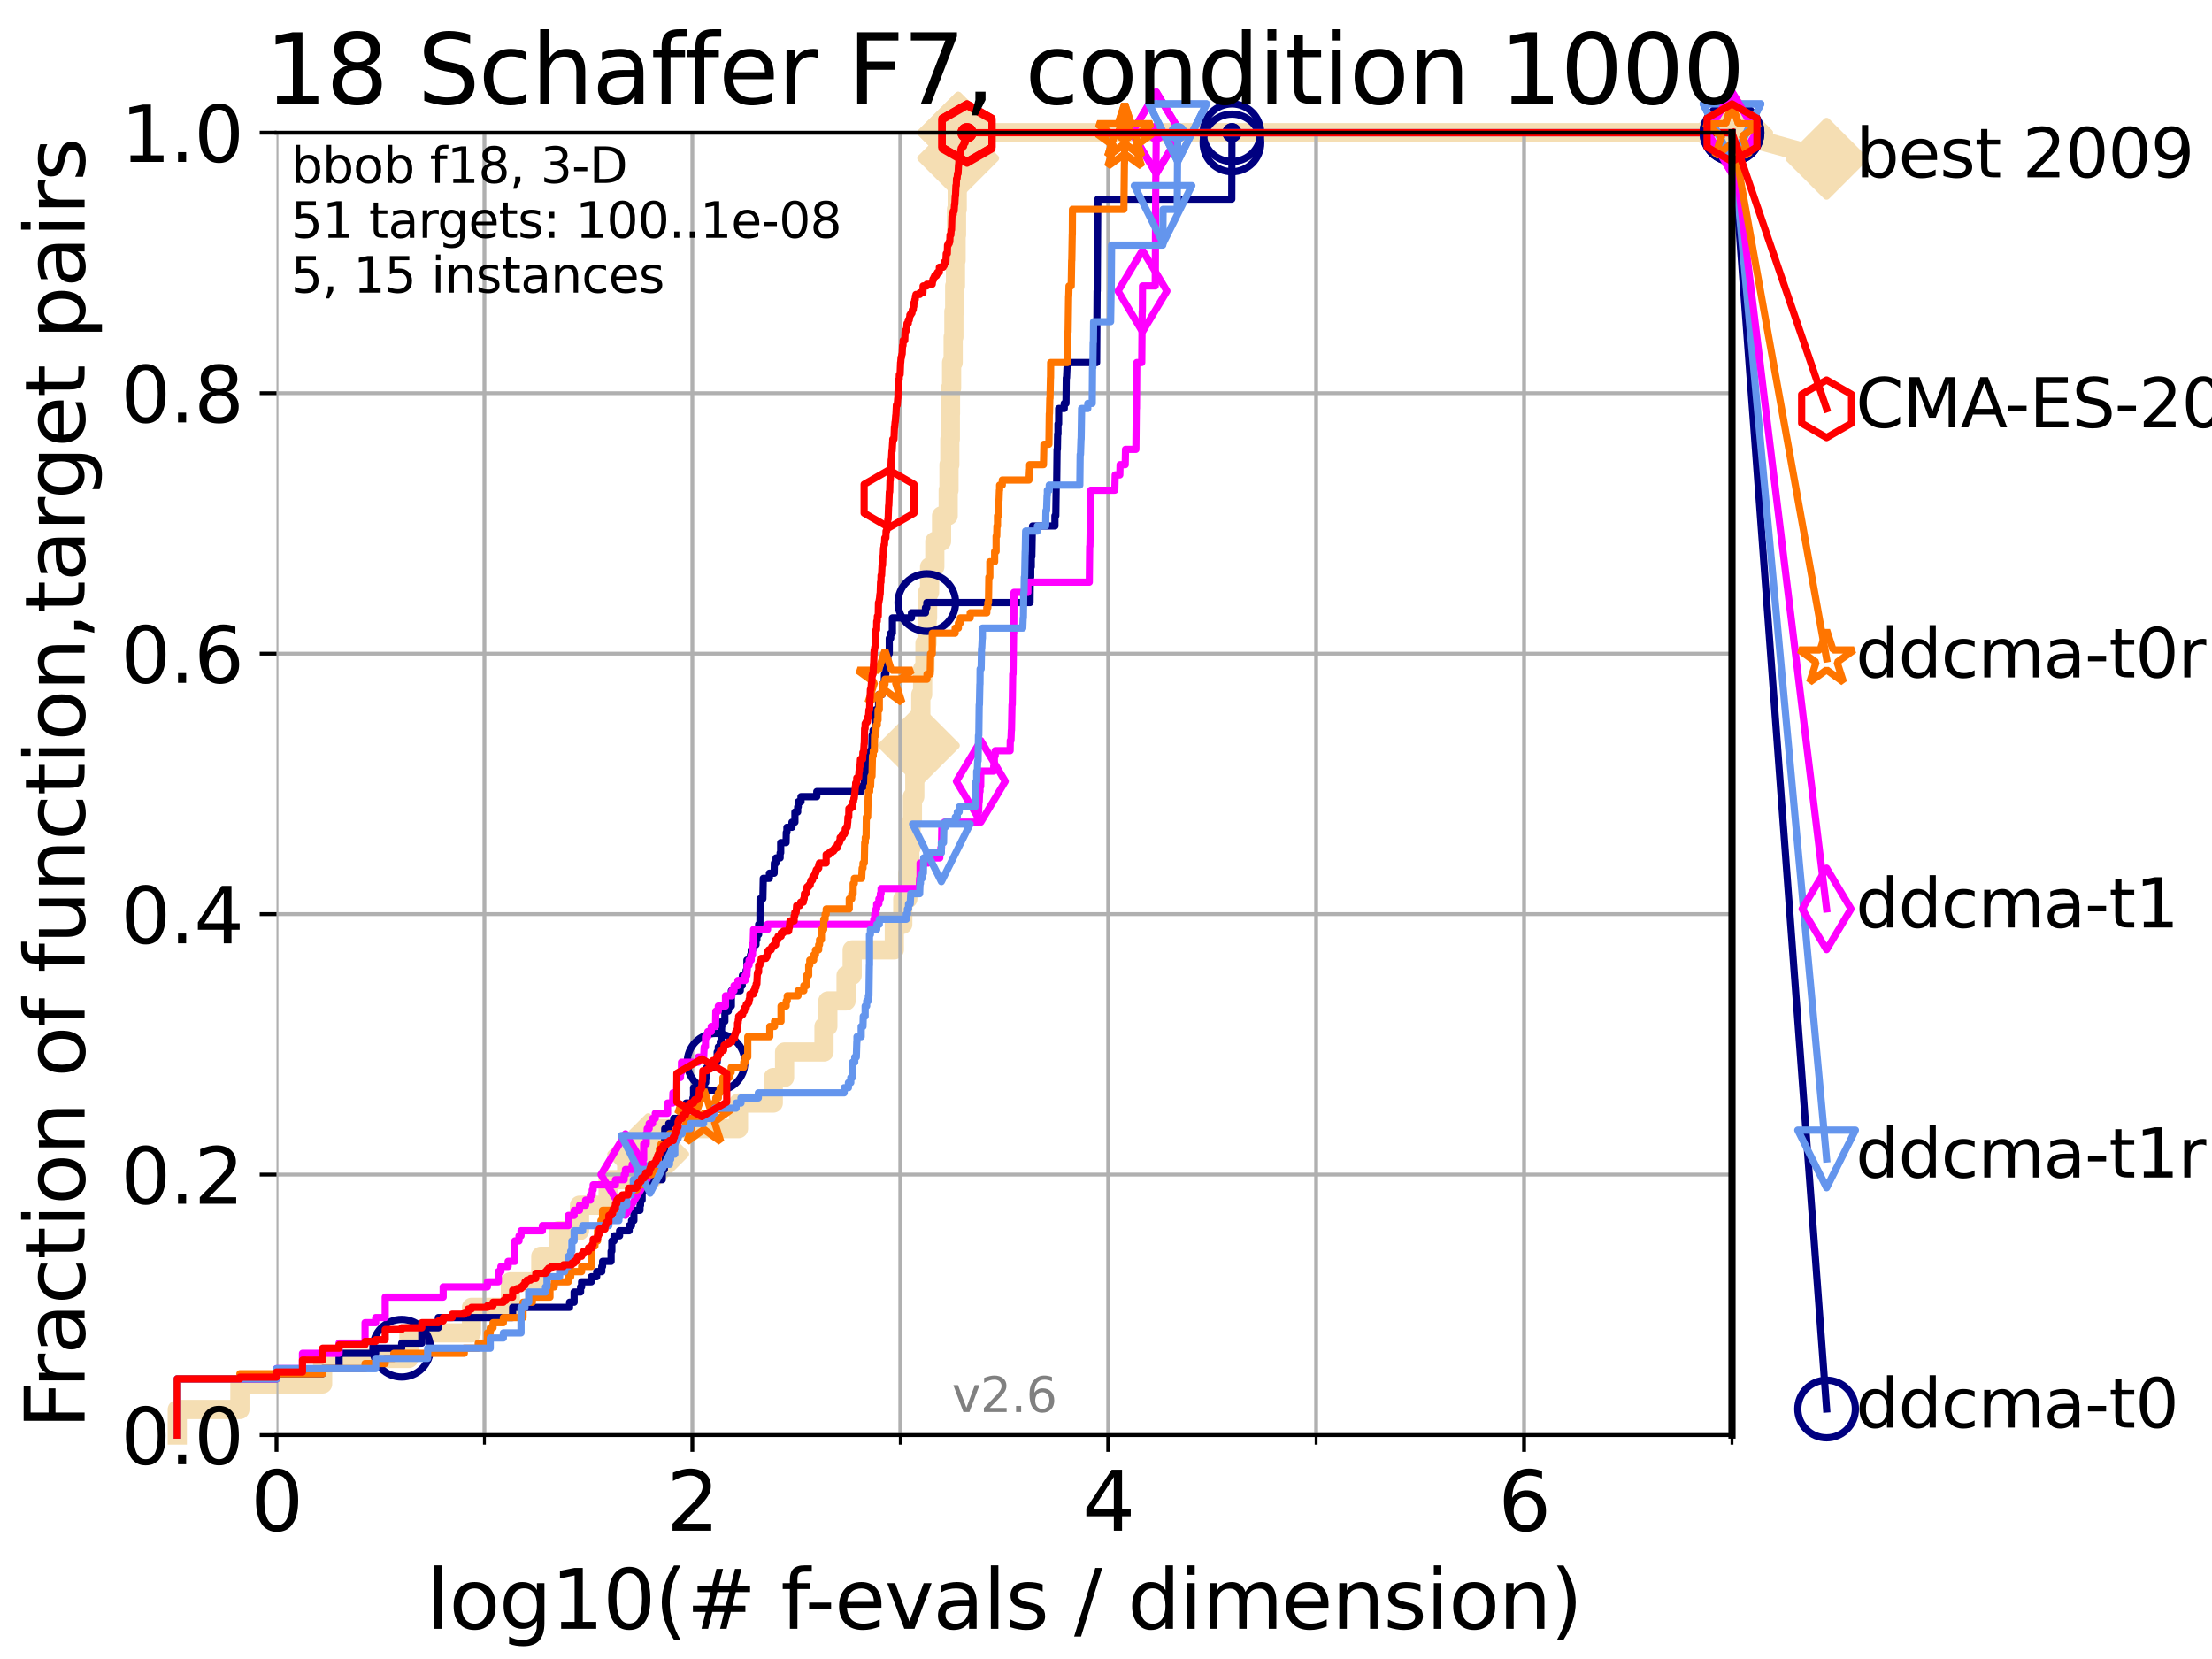 <?xml version="1.0" encoding="utf-8" standalone="no"?>
<!DOCTYPE svg PUBLIC "-//W3C//DTD SVG 1.1//EN"
  "http://www.w3.org/Graphics/SVG/1.1/DTD/svg11.dtd">
<svg xmlns:xlink="http://www.w3.org/1999/xlink" width="460.8pt" height="345.6pt" viewBox="0 0 460.8 345.6" xmlns="http://www.w3.org/2000/svg" version="1.1">
 <defs>
  <style type="text/css">*{stroke-linejoin: round; stroke-linecap: butt}</style>
 </defs>
 <g id="figure_1">
  <g id="patch_1">
   <path d="M 0 345.6 
L 460.8 345.6 
L 460.8 0 
L 0 0 
z
" style="fill: #ffffff"/>
  </g>
  <g id="axes_1">
   <g id="patch_2">
    <path d="M 57.6 298.944 
L 360.806 298.944 
L 360.806 27.648 
L 57.6 27.648 
z
" style="fill: #ffffff"/>
   </g>
   <g id="line2d_1">
    <path d="M 36.933 298.944 
L 36.933 293.624 
L 49.973 293.624 
L 49.973 288.305 
L 67.209 288.305 
L 67.209 282.985 
L 85.184 282.985 
L 85.184 277.666 
L 98.223 277.666 
L 98.223 272.346 
L 106.327 272.346 
L 106.327 267.027 
L 112.657 267.027 
L 112.657 261.707 
L 116.309 261.707 
L 116.309 256.388 
L 120.727 256.388 
L 120.727 251.068 
L 126.677 251.068 
L 126.677 245.749 
L 130.553 245.749 
L 130.553 240.429 
L 135.034 240.429 
L 135.034 235.11 
L 153.84 235.11 
L 153.84 229.79 
L 161.087 229.79 
L 161.087 224.471 
L 163.442 224.471 
L 163.442 219.151 
L 171.655 219.151 
L 171.655 213.832 
L 172.455 213.832 
L 172.455 208.512 
L 176.254 208.512 
L 176.254 203.192 
L 177.524 203.192 
L 177.524 197.873 
L 186.301 197.873 
L 186.301 192.553 
L 188.065 192.553 
L 188.065 187.234 
L 189.115 187.234 
L 189.115 181.914 
L 189.526 181.914 
L 189.526 176.595 
L 189.784 176.595 
L 189.784 171.275 
L 190.071 171.275 
L 190.071 165.956 
L 190.569 165.956 
L 190.569 160.636 
L 191.419 160.636 
L 191.419 155.317 
L 191.547 155.317 
L 191.547 149.997 
L 191.823 149.997 
L 191.823 144.678 
L 192.204 144.678 
L 192.204 139.358 
L 192.687 139.358 
L 192.687 134.039 
L 193.131 134.039 
L 193.131 128.719 
L 193.233 128.719 
L 193.233 123.4 
L 193.65 123.4 
L 193.65 118.08 
L 194.737 118.08 
L 194.737 112.76 
L 196.143 112.76 
L 196.143 107.441 
L 197.524 107.441 
L 197.524 102.121 
L 197.689 102.121 
L 197.689 96.802 
L 197.864 96.802 
L 197.864 91.482 
L 197.972 91.482 
L 197.972 86.163 
L 198.005 86.163 
L 198.005 80.843 
L 198.233 80.843 
L 198.233 75.524 
L 198.561 75.524 
L 198.561 70.204 
L 198.71 70.204 
L 198.71 64.885 
L 198.879 64.885 
L 198.879 59.565 
L 199.04 59.565 
L 199.04 54.246 
L 199.169 54.246 
L 199.169 48.926 
L 199.26 48.926 
L 199.26 43.607 
L 199.407 43.607 
L 199.407 38.287 
L 199.514 38.287 
L 199.514 32.968 
L 199.607 32.968 
L 199.607 27.648 
L 360.806 27.648 
" style="fill: none; stroke: #f5deb3; stroke-width: 4; stroke-linecap: square"/>
   </g>
   <g id="line2d_2">
    <defs>
     <path id="m7d77631ac0" d="M -0 7.778 
L 7.778 0 
L 0 -7.778 
L -7.778 -0 
z
" style="stroke: #f5deb3; stroke-width: 1.5; stroke-linejoin: miter"/>
    </defs>
    <g>
     <use xlink:href="#m7d77631ac0" x="135.034" y="240.429" style="fill: #f5deb3; stroke: #f5deb3; stroke-width: 1.5; stroke-linejoin: miter"/>
     <use xlink:href="#m7d77631ac0" x="191.419" y="155.317" style="fill: #f5deb3; stroke: #f5deb3; stroke-width: 1.5; stroke-linejoin: miter"/>
     <use xlink:href="#m7d77631ac0" x="199.607" y="32.968" style="fill: #f5deb3; stroke: #f5deb3; stroke-width: 1.5; stroke-linejoin: miter"/>
     <use xlink:href="#m7d77631ac0" x="199.607" y="27.648" style="fill: #f5deb3; stroke: #f5deb3; stroke-width: 1.5; stroke-linejoin: miter"/>
     <use xlink:href="#m7d77631ac0" x="199.607" y="27.648" style="fill: #f5deb3; stroke: #f5deb3; stroke-width: 1.5; stroke-linejoin: miter"/>
     <use xlink:href="#m7d77631ac0" x="360.806" y="27.648" style="fill: #f5deb3; stroke: #f5deb3; stroke-width: 1.5; stroke-linejoin: miter"/>
    </g>
   </g>
   <g id="line2d_3">
    <path style="fill: none; stroke: #f5deb3; stroke-width: 4; stroke-linecap: square"/>
    <g/>
   </g>
   <g id="line2d_4">
    <path d="M 360.806 27.648 
L 380.515 33.074 
" style="fill: none; stroke: #f5deb3; stroke-width: 4; stroke-linecap: square"/>
    <g>
     <use xlink:href="#m7d77631ac0" x="360.806" y="27.648" style="fill: #f5deb3; stroke: #f5deb3; stroke-width: 1.5; stroke-linejoin: miter"/>
     <use xlink:href="#m7d77631ac0" x="380.515" y="33.074" style="fill: #f5deb3; stroke: #f5deb3; stroke-width: 1.5; stroke-linejoin: miter"/>
    </g>
   </g>
   <g id="matplotlib.axis_1">
    <g id="xtick_1">
     <g id="line2d_5">
      <path d="M 57.6 298.944 
L 57.6 27.648 
" clip-path="url(#p13fc74a628)" style="fill: none; stroke: #b0b0b0; stroke-width: 0.8; stroke-linecap: square"/>
     </g>
     <g id="line2d_6">
      <defs>
       <path id="mab3e51a808" d="M 0 0 
L 0 3.5 
" style="stroke: #000000; stroke-width: 0.8"/>
      </defs>
      <g>
       <use xlink:href="#mab3e51a808" x="57.6" y="298.944" style="stroke: #000000; stroke-width: 0.8"/>
      </g>
     </g>
     <g id="text_1">
      <!-- 0 -->
      <g transform="translate(52.192 318.861)scale(0.17 -0.17)">
       <defs>
        <path id="DejaVuSans-30" d="M 2034 4250 
Q 1547 4250 1301 3770 
Q 1056 3291 1056 2328 
Q 1056 1369 1301 889 
Q 1547 409 2034 409 
Q 2525 409 2770 889 
Q 3016 1369 3016 2328 
Q 3016 3291 2770 3770 
Q 2525 4250 2034 4250 
z
M 2034 4750 
Q 2819 4750 3233 4129 
Q 3647 3509 3647 2328 
Q 3647 1150 3233 529 
Q 2819 -91 2034 -91 
Q 1250 -91 836 529 
Q 422 1150 422 2328 
Q 422 3509 836 4129 
Q 1250 4750 2034 4750 
z
" transform="scale(0.016)"/>
       </defs>
       <use xlink:href="#DejaVuSans-30"/>
      </g>
     </g>
    </g>
    <g id="xtick_2">
     <g id="line2d_7">
      <path d="M 144.23 298.944 
L 144.23 27.648 
" clip-path="url(#p13fc74a628)" style="fill: none; stroke: #b0b0b0; stroke-width: 0.8; stroke-linecap: square"/>
     </g>
     <g id="line2d_8">
      <g>
       <use xlink:href="#mab3e51a808" x="144.23" y="298.944" style="stroke: #000000; stroke-width: 0.8"/>
      </g>
     </g>
     <g id="text_2">
      <!-- 2 -->
      <g transform="translate(138.822 318.861)scale(0.17 -0.17)">
       <defs>
        <path id="DejaVuSans-32" d="M 1228 531 
L 3431 531 
L 3431 0 
L 469 0 
L 469 531 
Q 828 903 1448 1529 
Q 2069 2156 2228 2338 
Q 2531 2678 2651 2914 
Q 2772 3150 2772 3378 
Q 2772 3750 2511 3984 
Q 2250 4219 1831 4219 
Q 1534 4219 1204 4116 
Q 875 4013 500 3803 
L 500 4441 
Q 881 4594 1212 4672 
Q 1544 4750 1819 4750 
Q 2544 4750 2975 4387 
Q 3406 4025 3406 3419 
Q 3406 3131 3298 2873 
Q 3191 2616 2906 2266 
Q 2828 2175 2409 1742 
Q 1991 1309 1228 531 
z
" transform="scale(0.016)"/>
       </defs>
       <use xlink:href="#DejaVuSans-32"/>
      </g>
     </g>
    </g>
    <g id="xtick_3">
     <g id="line2d_9">
      <path d="M 230.861 298.944 
L 230.861 27.648 
" clip-path="url(#p13fc74a628)" style="fill: none; stroke: #b0b0b0; stroke-width: 0.8; stroke-linecap: square"/>
     </g>
     <g id="line2d_10">
      <g>
       <use xlink:href="#mab3e51a808" x="230.861" y="298.944" style="stroke: #000000; stroke-width: 0.8"/>
      </g>
     </g>
     <g id="text_3">
      <!-- 4 -->
      <g transform="translate(225.453 318.861)scale(0.17 -0.17)">
       <defs>
        <path id="DejaVuSans-34" d="M 2419 4116 
L 825 1625 
L 2419 1625 
L 2419 4116 
z
M 2253 4666 
L 3047 4666 
L 3047 1625 
L 3713 1625 
L 3713 1100 
L 3047 1100 
L 3047 0 
L 2419 0 
L 2419 1100 
L 313 1100 
L 313 1709 
L 2253 4666 
z
" transform="scale(0.016)"/>
       </defs>
       <use xlink:href="#DejaVuSans-34"/>
      </g>
     </g>
    </g>
    <g id="xtick_4">
     <g id="line2d_11">
      <path d="M 317.491 298.944 
L 317.491 27.648 
" clip-path="url(#p13fc74a628)" style="fill: none; stroke: #b0b0b0; stroke-width: 0.8; stroke-linecap: square"/>
     </g>
     <g id="line2d_12">
      <g>
       <use xlink:href="#mab3e51a808" x="317.491" y="298.944" style="stroke: #000000; stroke-width: 0.8"/>
      </g>
     </g>
     <g id="text_4">
      <!-- 6 -->
      <g transform="translate(312.083 318.861)scale(0.17 -0.17)">
       <defs>
        <path id="DejaVuSans-36" d="M 2113 2584 
Q 1688 2584 1439 2293 
Q 1191 2003 1191 1497 
Q 1191 994 1439 701 
Q 1688 409 2113 409 
Q 2538 409 2786 701 
Q 3034 994 3034 1497 
Q 3034 2003 2786 2293 
Q 2538 2584 2113 2584 
z
M 3366 4563 
L 3366 3988 
Q 3128 4100 2886 4159 
Q 2644 4219 2406 4219 
Q 1781 4219 1451 3797 
Q 1122 3375 1075 2522 
Q 1259 2794 1537 2939 
Q 1816 3084 2150 3084 
Q 2853 3084 3261 2657 
Q 3669 2231 3669 1497 
Q 3669 778 3244 343 
Q 2819 -91 2113 -91 
Q 1303 -91 875 529 
Q 447 1150 447 2328 
Q 447 3434 972 4092 
Q 1497 4750 2381 4750 
Q 2619 4750 2861 4703 
Q 3103 4656 3366 4563 
z
" transform="scale(0.016)"/>
       </defs>
       <use xlink:href="#DejaVuSans-36"/>
      </g>
     </g>
    </g>
    <g id="xtick_5">
     <g id="line2d_13">
      <path d="M 100.915 298.944 
L 100.915 27.648 
" clip-path="url(#p13fc74a628)" style="fill: none; stroke: #b0b0b0; stroke-width: 0.8; stroke-linecap: square"/>
     </g>
     <g id="line2d_14">
      <defs>
       <path id="mb2dcb814ad" d="M 0 0 
L 0 2 
" style="stroke: #000000; stroke-width: 0.6"/>
      </defs>
      <g>
       <use xlink:href="#mb2dcb814ad" x="100.915" y="298.944" style="stroke: #000000; stroke-width: 0.6"/>
      </g>
     </g>
    </g>
    <g id="xtick_6">
     <g id="line2d_15">
      <path d="M 187.546 298.944 
L 187.546 27.648 
" clip-path="url(#p13fc74a628)" style="fill: none; stroke: #b0b0b0; stroke-width: 0.8; stroke-linecap: square"/>
     </g>
     <g id="line2d_16">
      <g>
       <use xlink:href="#mb2dcb814ad" x="187.546" y="298.944" style="stroke: #000000; stroke-width: 0.6"/>
      </g>
     </g>
    </g>
    <g id="xtick_7">
     <g id="line2d_17">
      <path d="M 274.176 298.944 
L 274.176 27.648 
" clip-path="url(#p13fc74a628)" style="fill: none; stroke: #b0b0b0; stroke-width: 0.8; stroke-linecap: square"/>
     </g>
     <g id="line2d_18">
      <g>
       <use xlink:href="#mb2dcb814ad" x="274.176" y="298.944" style="stroke: #000000; stroke-width: 0.6"/>
      </g>
     </g>
    </g>
    <g id="xtick_8">
     <g id="line2d_19">
      <path d="M 360.806 298.944 
L 360.806 27.648 
" clip-path="url(#p13fc74a628)" style="fill: none; stroke: #b0b0b0; stroke-width: 0.8; stroke-linecap: square"/>
     </g>
     <g id="line2d_20">
      <g>
       <use xlink:href="#mb2dcb814ad" x="360.806" y="298.944" style="stroke: #000000; stroke-width: 0.6"/>
      </g>
     </g>
    </g>
    <g id="text_5">
     <!-- log10(# f-evals / dimension) -->
     <g transform="translate(88.823 339.314)scale(0.17 -0.17)">
      <defs>
       <path id="DejaVuSans-6c" d="M 603 4863 
L 1178 4863 
L 1178 0 
L 603 0 
L 603 4863 
z
" transform="scale(0.016)"/>
       <path id="DejaVuSans-6f" d="M 1959 3097 
Q 1497 3097 1228 2736 
Q 959 2375 959 1747 
Q 959 1119 1226 758 
Q 1494 397 1959 397 
Q 2419 397 2687 759 
Q 2956 1122 2956 1747 
Q 2956 2369 2687 2733 
Q 2419 3097 1959 3097 
z
M 1959 3584 
Q 2709 3584 3137 3096 
Q 3566 2609 3566 1747 
Q 3566 888 3137 398 
Q 2709 -91 1959 -91 
Q 1206 -91 779 398 
Q 353 888 353 1747 
Q 353 2609 779 3096 
Q 1206 3584 1959 3584 
z
" transform="scale(0.016)"/>
       <path id="DejaVuSans-67" d="M 2906 1791 
Q 2906 2416 2648 2759 
Q 2391 3103 1925 3103 
Q 1463 3103 1205 2759 
Q 947 2416 947 1791 
Q 947 1169 1205 825 
Q 1463 481 1925 481 
Q 2391 481 2648 825 
Q 2906 1169 2906 1791 
z
M 3481 434 
Q 3481 -459 3084 -895 
Q 2688 -1331 1869 -1331 
Q 1566 -1331 1297 -1286 
Q 1028 -1241 775 -1147 
L 775 -588 
Q 1028 -725 1275 -790 
Q 1522 -856 1778 -856 
Q 2344 -856 2625 -561 
Q 2906 -266 2906 331 
L 2906 616 
Q 2728 306 2450 153 
Q 2172 0 1784 0 
Q 1141 0 747 490 
Q 353 981 353 1791 
Q 353 2603 747 3093 
Q 1141 3584 1784 3584 
Q 2172 3584 2450 3431 
Q 2728 3278 2906 2969 
L 2906 3500 
L 3481 3500 
L 3481 434 
z
" transform="scale(0.016)"/>
       <path id="DejaVuSans-31" d="M 794 531 
L 1825 531 
L 1825 4091 
L 703 3866 
L 703 4441 
L 1819 4666 
L 2450 4666 
L 2450 531 
L 3481 531 
L 3481 0 
L 794 0 
L 794 531 
z
" transform="scale(0.016)"/>
       <path id="DejaVuSans-28" d="M 1984 4856 
Q 1566 4138 1362 3434 
Q 1159 2731 1159 2009 
Q 1159 1288 1364 580 
Q 1569 -128 1984 -844 
L 1484 -844 
Q 1016 -109 783 600 
Q 550 1309 550 2009 
Q 550 2706 781 3412 
Q 1013 4119 1484 4856 
L 1984 4856 
z
" transform="scale(0.016)"/>
       <path id="DejaVuSans-23" d="M 3272 2816 
L 2363 2816 
L 2100 1772 
L 3016 1772 
L 3272 2816 
z
M 2803 4594 
L 2478 3297 
L 3391 3297 
L 3719 4594 
L 4219 4594 
L 3897 3297 
L 4872 3297 
L 4872 2816 
L 3775 2816 
L 3519 1772 
L 4513 1772 
L 4513 1294 
L 3397 1294 
L 3072 0 
L 2572 0 
L 2894 1294 
L 1978 1294 
L 1656 0 
L 1153 0 
L 1478 1294 
L 494 1294 
L 494 1772 
L 1594 1772 
L 1856 2816 
L 850 2816 
L 850 3297 
L 1978 3297 
L 2297 4594 
L 2803 4594 
z
" transform="scale(0.016)"/>
       <path id="DejaVuSans-20" transform="scale(0.016)"/>
       <path id="DejaVuSans-66" d="M 2375 4863 
L 2375 4384 
L 1825 4384 
Q 1516 4384 1395 4259 
Q 1275 4134 1275 3809 
L 1275 3500 
L 2222 3500 
L 2222 3053 
L 1275 3053 
L 1275 0 
L 697 0 
L 697 3053 
L 147 3053 
L 147 3500 
L 697 3500 
L 697 3744 
Q 697 4328 969 4595 
Q 1241 4863 1831 4863 
L 2375 4863 
z
" transform="scale(0.016)"/>
       <path id="DejaVuSans-2d" d="M 313 2009 
L 1997 2009 
L 1997 1497 
L 313 1497 
L 313 2009 
z
" transform="scale(0.016)"/>
       <path id="DejaVuSans-65" d="M 3597 1894 
L 3597 1613 
L 953 1613 
Q 991 1019 1311 708 
Q 1631 397 2203 397 
Q 2534 397 2845 478 
Q 3156 559 3463 722 
L 3463 178 
Q 3153 47 2828 -22 
Q 2503 -91 2169 -91 
Q 1331 -91 842 396 
Q 353 884 353 1716 
Q 353 2575 817 3079 
Q 1281 3584 2069 3584 
Q 2775 3584 3186 3129 
Q 3597 2675 3597 1894 
z
M 3022 2063 
Q 3016 2534 2758 2815 
Q 2500 3097 2075 3097 
Q 1594 3097 1305 2825 
Q 1016 2553 972 2059 
L 3022 2063 
z
" transform="scale(0.016)"/>
       <path id="DejaVuSans-76" d="M 191 3500 
L 800 3500 
L 1894 563 
L 2988 3500 
L 3597 3500 
L 2284 0 
L 1503 0 
L 191 3500 
z
" transform="scale(0.016)"/>
       <path id="DejaVuSans-61" d="M 2194 1759 
Q 1497 1759 1228 1600 
Q 959 1441 959 1056 
Q 959 750 1161 570 
Q 1363 391 1709 391 
Q 2188 391 2477 730 
Q 2766 1069 2766 1631 
L 2766 1759 
L 2194 1759 
z
M 3341 1997 
L 3341 0 
L 2766 0 
L 2766 531 
Q 2569 213 2275 61 
Q 1981 -91 1556 -91 
Q 1019 -91 701 211 
Q 384 513 384 1019 
Q 384 1609 779 1909 
Q 1175 2209 1959 2209 
L 2766 2209 
L 2766 2266 
Q 2766 2663 2505 2880 
Q 2244 3097 1772 3097 
Q 1472 3097 1187 3025 
Q 903 2953 641 2809 
L 641 3341 
Q 956 3463 1253 3523 
Q 1550 3584 1831 3584 
Q 2591 3584 2966 3190 
Q 3341 2797 3341 1997 
z
" transform="scale(0.016)"/>
       <path id="DejaVuSans-73" d="M 2834 3397 
L 2834 2853 
Q 2591 2978 2328 3040 
Q 2066 3103 1784 3103 
Q 1356 3103 1142 2972 
Q 928 2841 928 2578 
Q 928 2378 1081 2264 
Q 1234 2150 1697 2047 
L 1894 2003 
Q 2506 1872 2764 1633 
Q 3022 1394 3022 966 
Q 3022 478 2636 193 
Q 2250 -91 1575 -91 
Q 1294 -91 989 -36 
Q 684 19 347 128 
L 347 722 
Q 666 556 975 473 
Q 1284 391 1588 391 
Q 1994 391 2212 530 
Q 2431 669 2431 922 
Q 2431 1156 2273 1281 
Q 2116 1406 1581 1522 
L 1381 1569 
Q 847 1681 609 1914 
Q 372 2147 372 2553 
Q 372 3047 722 3315 
Q 1072 3584 1716 3584 
Q 2034 3584 2315 3537 
Q 2597 3491 2834 3397 
z
" transform="scale(0.016)"/>
       <path id="DejaVuSans-2f" d="M 1625 4666 
L 2156 4666 
L 531 -594 
L 0 -594 
L 1625 4666 
z
" transform="scale(0.016)"/>
       <path id="DejaVuSans-64" d="M 2906 2969 
L 2906 4863 
L 3481 4863 
L 3481 0 
L 2906 0 
L 2906 525 
Q 2725 213 2448 61 
Q 2172 -91 1784 -91 
Q 1150 -91 751 415 
Q 353 922 353 1747 
Q 353 2572 751 3078 
Q 1150 3584 1784 3584 
Q 2172 3584 2448 3432 
Q 2725 3281 2906 2969 
z
M 947 1747 
Q 947 1113 1208 752 
Q 1469 391 1925 391 
Q 2381 391 2643 752 
Q 2906 1113 2906 1747 
Q 2906 2381 2643 2742 
Q 2381 3103 1925 3103 
Q 1469 3103 1208 2742 
Q 947 2381 947 1747 
z
" transform="scale(0.016)"/>
       <path id="DejaVuSans-69" d="M 603 3500 
L 1178 3500 
L 1178 0 
L 603 0 
L 603 3500 
z
M 603 4863 
L 1178 4863 
L 1178 4134 
L 603 4134 
L 603 4863 
z
" transform="scale(0.016)"/>
       <path id="DejaVuSans-6d" d="M 3328 2828 
Q 3544 3216 3844 3400 
Q 4144 3584 4550 3584 
Q 5097 3584 5394 3201 
Q 5691 2819 5691 2113 
L 5691 0 
L 5113 0 
L 5113 2094 
Q 5113 2597 4934 2840 
Q 4756 3084 4391 3084 
Q 3944 3084 3684 2787 
Q 3425 2491 3425 1978 
L 3425 0 
L 2847 0 
L 2847 2094 
Q 2847 2600 2669 2842 
Q 2491 3084 2119 3084 
Q 1678 3084 1418 2786 
Q 1159 2488 1159 1978 
L 1159 0 
L 581 0 
L 581 3500 
L 1159 3500 
L 1159 2956 
Q 1356 3278 1631 3431 
Q 1906 3584 2284 3584 
Q 2666 3584 2933 3390 
Q 3200 3197 3328 2828 
z
" transform="scale(0.016)"/>
       <path id="DejaVuSans-6e" d="M 3513 2113 
L 3513 0 
L 2938 0 
L 2938 2094 
Q 2938 2591 2744 2837 
Q 2550 3084 2163 3084 
Q 1697 3084 1428 2787 
Q 1159 2491 1159 1978 
L 1159 0 
L 581 0 
L 581 3500 
L 1159 3500 
L 1159 2956 
Q 1366 3272 1645 3428 
Q 1925 3584 2291 3584 
Q 2894 3584 3203 3211 
Q 3513 2838 3513 2113 
z
" transform="scale(0.016)"/>
       <path id="DejaVuSans-29" d="M 513 4856 
L 1013 4856 
Q 1481 4119 1714 3412 
Q 1947 2706 1947 2009 
Q 1947 1309 1714 600 
Q 1481 -109 1013 -844 
L 513 -844 
Q 928 -128 1133 580 
Q 1338 1288 1338 2009 
Q 1338 2731 1133 3434 
Q 928 4138 513 4856 
z
" transform="scale(0.016)"/>
      </defs>
      <use xlink:href="#DejaVuSans-6c"/>
      <use xlink:href="#DejaVuSans-6f" x="27.783"/>
      <use xlink:href="#DejaVuSans-67" x="88.965"/>
      <use xlink:href="#DejaVuSans-31" x="152.441"/>
      <use xlink:href="#DejaVuSans-30" x="216.064"/>
      <use xlink:href="#DejaVuSans-28" x="279.688"/>
      <use xlink:href="#DejaVuSans-23" x="318.701"/>
      <use xlink:href="#DejaVuSans-20" x="402.49"/>
      <use xlink:href="#DejaVuSans-66" x="434.277"/>
      <use xlink:href="#DejaVuSans-2d" x="463.982"/>
      <use xlink:href="#DejaVuSans-65" x="500.066"/>
      <use xlink:href="#DejaVuSans-76" x="561.59"/>
      <use xlink:href="#DejaVuSans-61" x="620.77"/>
      <use xlink:href="#DejaVuSans-6c" x="682.049"/>
      <use xlink:href="#DejaVuSans-73" x="709.832"/>
      <use xlink:href="#DejaVuSans-20" x="761.932"/>
      <use xlink:href="#DejaVuSans-2f" x="793.719"/>
      <use xlink:href="#DejaVuSans-20" x="827.41"/>
      <use xlink:href="#DejaVuSans-64" x="859.197"/>
      <use xlink:href="#DejaVuSans-69" x="922.674"/>
      <use xlink:href="#DejaVuSans-6d" x="950.457"/>
      <use xlink:href="#DejaVuSans-65" x="1047.869"/>
      <use xlink:href="#DejaVuSans-6e" x="1109.393"/>
      <use xlink:href="#DejaVuSans-73" x="1172.771"/>
      <use xlink:href="#DejaVuSans-69" x="1224.871"/>
      <use xlink:href="#DejaVuSans-6f" x="1252.654"/>
      <use xlink:href="#DejaVuSans-6e" x="1313.836"/>
      <use xlink:href="#DejaVuSans-29" x="1377.215"/>
     </g>
    </g>
   </g>
   <g id="matplotlib.axis_2">
    <g id="ytick_1">
     <g id="line2d_21">
      <path d="M 57.6 298.944 
L 360.806 298.944 
" clip-path="url(#p13fc74a628)" style="fill: none; stroke: #b0b0b0; stroke-width: 0.8; stroke-linecap: square"/>
     </g>
     <g id="line2d_22">
      <defs>
       <path id="m547407ccd6" d="M 0 0 
L -3.5 0 
" style="stroke: #000000; stroke-width: 0.8"/>
      </defs>
      <g>
       <use xlink:href="#m547407ccd6" x="57.6" y="298.944" style="stroke: #000000; stroke-width: 0.8"/>
      </g>
     </g>
     <g id="text_6">
      <!-- 0.0 -->
      <g transform="translate(25.155 305.023)scale(0.16 -0.16)">
       <defs>
        <path id="DejaVuSans-2e" d="M 684 794 
L 1344 794 
L 1344 0 
L 684 0 
L 684 794 
z
" transform="scale(0.016)"/>
       </defs>
       <use xlink:href="#DejaVuSans-30"/>
       <use xlink:href="#DejaVuSans-2e" x="63.623"/>
       <use xlink:href="#DejaVuSans-30" x="95.41"/>
      </g>
     </g>
    </g>
    <g id="ytick_2">
     <g id="line2d_23">
      <path d="M 57.6 244.685 
L 360.806 244.685 
" clip-path="url(#p13fc74a628)" style="fill: none; stroke: #b0b0b0; stroke-width: 0.8; stroke-linecap: square"/>
     </g>
     <g id="line2d_24">
      <g>
       <use xlink:href="#m547407ccd6" x="57.6" y="244.685" style="stroke: #000000; stroke-width: 0.8"/>
      </g>
     </g>
     <g id="text_7">
      <!-- 0.2 -->
      <g transform="translate(25.155 250.764)scale(0.16 -0.16)">
       <use xlink:href="#DejaVuSans-30"/>
       <use xlink:href="#DejaVuSans-2e" x="63.623"/>
       <use xlink:href="#DejaVuSans-32" x="95.41"/>
      </g>
     </g>
    </g>
    <g id="ytick_3">
     <g id="line2d_25">
      <path d="M 57.6 190.426 
L 360.806 190.426 
" clip-path="url(#p13fc74a628)" style="fill: none; stroke: #b0b0b0; stroke-width: 0.8; stroke-linecap: square"/>
     </g>
     <g id="line2d_26">
      <g>
       <use xlink:href="#m547407ccd6" x="57.6" y="190.426" style="stroke: #000000; stroke-width: 0.8"/>
      </g>
     </g>
     <g id="text_8">
      <!-- 0.4 -->
      <g transform="translate(25.155 196.504)scale(0.16 -0.16)">
       <use xlink:href="#DejaVuSans-30"/>
       <use xlink:href="#DejaVuSans-2e" x="63.623"/>
       <use xlink:href="#DejaVuSans-34" x="95.41"/>
      </g>
     </g>
    </g>
    <g id="ytick_4">
     <g id="line2d_27">
      <path d="M 57.6 136.166 
L 360.806 136.166 
" clip-path="url(#p13fc74a628)" style="fill: none; stroke: #b0b0b0; stroke-width: 0.8; stroke-linecap: square"/>
     </g>
     <g id="line2d_28">
      <g>
       <use xlink:href="#m547407ccd6" x="57.6" y="136.166" style="stroke: #000000; stroke-width: 0.8"/>
      </g>
     </g>
     <g id="text_9">
      <!-- 0.6 -->
      <g transform="translate(25.155 142.245)scale(0.16 -0.16)">
       <use xlink:href="#DejaVuSans-30"/>
       <use xlink:href="#DejaVuSans-2e" x="63.623"/>
       <use xlink:href="#DejaVuSans-36" x="95.41"/>
      </g>
     </g>
    </g>
    <g id="ytick_5">
     <g id="line2d_29">
      <path d="M 57.6 81.907 
L 360.806 81.907 
" clip-path="url(#p13fc74a628)" style="fill: none; stroke: #b0b0b0; stroke-width: 0.8; stroke-linecap: square"/>
     </g>
     <g id="line2d_30">
      <g>
       <use xlink:href="#m547407ccd6" x="57.6" y="81.907" style="stroke: #000000; stroke-width: 0.8"/>
      </g>
     </g>
     <g id="text_10">
      <!-- 0.8 -->
      <g transform="translate(25.155 87.986)scale(0.16 -0.16)">
       <defs>
        <path id="DejaVuSans-38" d="M 2034 2216 
Q 1584 2216 1326 1975 
Q 1069 1734 1069 1313 
Q 1069 891 1326 650 
Q 1584 409 2034 409 
Q 2484 409 2743 651 
Q 3003 894 3003 1313 
Q 3003 1734 2745 1975 
Q 2488 2216 2034 2216 
z
M 1403 2484 
Q 997 2584 770 2862 
Q 544 3141 544 3541 
Q 544 4100 942 4425 
Q 1341 4750 2034 4750 
Q 2731 4750 3128 4425 
Q 3525 4100 3525 3541 
Q 3525 3141 3298 2862 
Q 3072 2584 2669 2484 
Q 3125 2378 3379 2068 
Q 3634 1759 3634 1313 
Q 3634 634 3220 271 
Q 2806 -91 2034 -91 
Q 1263 -91 848 271 
Q 434 634 434 1313 
Q 434 1759 690 2068 
Q 947 2378 1403 2484 
z
M 1172 3481 
Q 1172 3119 1398 2916 
Q 1625 2713 2034 2713 
Q 2441 2713 2670 2916 
Q 2900 3119 2900 3481 
Q 2900 3844 2670 4047 
Q 2441 4250 2034 4250 
Q 1625 4250 1398 4047 
Q 1172 3844 1172 3481 
z
" transform="scale(0.016)"/>
       </defs>
       <use xlink:href="#DejaVuSans-30"/>
       <use xlink:href="#DejaVuSans-2e" x="63.623"/>
       <use xlink:href="#DejaVuSans-38" x="95.41"/>
      </g>
     </g>
    </g>
    <g id="ytick_6">
     <g id="line2d_31">
      <path d="M 57.6 27.648 
L 360.806 27.648 
" clip-path="url(#p13fc74a628)" style="fill: none; stroke: #b0b0b0; stroke-width: 0.8; stroke-linecap: square"/>
     </g>
     <g id="line2d_32">
      <g>
       <use xlink:href="#m547407ccd6" x="57.6" y="27.648" style="stroke: #000000; stroke-width: 0.8"/>
      </g>
     </g>
     <g id="text_11">
      <!-- 1.0 -->
      <g transform="translate(25.155 33.727)scale(0.16 -0.16)">
       <use xlink:href="#DejaVuSans-31"/>
       <use xlink:href="#DejaVuSans-2e" x="63.623"/>
       <use xlink:href="#DejaVuSans-30" x="95.41"/>
      </g>
     </g>
    </g>
    <g id="text_12">
     <!-- Fraction of function,target pairs -->
     <g transform="translate(17.62 297.681)rotate(-90)scale(0.17 -0.17)">
      <defs>
       <path id="DejaVuSans-46" d="M 628 4666 
L 3309 4666 
L 3309 4134 
L 1259 4134 
L 1259 2759 
L 3109 2759 
L 3109 2228 
L 1259 2228 
L 1259 0 
L 628 0 
L 628 4666 
z
" transform="scale(0.016)"/>
       <path id="DejaVuSans-72" d="M 2631 2963 
Q 2534 3019 2420 3045 
Q 2306 3072 2169 3072 
Q 1681 3072 1420 2755 
Q 1159 2438 1159 1844 
L 1159 0 
L 581 0 
L 581 3500 
L 1159 3500 
L 1159 2956 
Q 1341 3275 1631 3429 
Q 1922 3584 2338 3584 
Q 2397 3584 2469 3576 
Q 2541 3569 2628 3553 
L 2631 2963 
z
" transform="scale(0.016)"/>
       <path id="DejaVuSans-63" d="M 3122 3366 
L 3122 2828 
Q 2878 2963 2633 3030 
Q 2388 3097 2138 3097 
Q 1578 3097 1268 2742 
Q 959 2388 959 1747 
Q 959 1106 1268 751 
Q 1578 397 2138 397 
Q 2388 397 2633 464 
Q 2878 531 3122 666 
L 3122 134 
Q 2881 22 2623 -34 
Q 2366 -91 2075 -91 
Q 1284 -91 818 406 
Q 353 903 353 1747 
Q 353 2603 823 3093 
Q 1294 3584 2113 3584 
Q 2378 3584 2631 3529 
Q 2884 3475 3122 3366 
z
" transform="scale(0.016)"/>
       <path id="DejaVuSans-74" d="M 1172 4494 
L 1172 3500 
L 2356 3500 
L 2356 3053 
L 1172 3053 
L 1172 1153 
Q 1172 725 1289 603 
Q 1406 481 1766 481 
L 2356 481 
L 2356 0 
L 1766 0 
Q 1100 0 847 248 
Q 594 497 594 1153 
L 594 3053 
L 172 3053 
L 172 3500 
L 594 3500 
L 594 4494 
L 1172 4494 
z
" transform="scale(0.016)"/>
       <path id="DejaVuSans-75" d="M 544 1381 
L 544 3500 
L 1119 3500 
L 1119 1403 
Q 1119 906 1312 657 
Q 1506 409 1894 409 
Q 2359 409 2629 706 
Q 2900 1003 2900 1516 
L 2900 3500 
L 3475 3500 
L 3475 0 
L 2900 0 
L 2900 538 
Q 2691 219 2414 64 
Q 2138 -91 1772 -91 
Q 1169 -91 856 284 
Q 544 659 544 1381 
z
M 1991 3584 
L 1991 3584 
z
" transform="scale(0.016)"/>
       <path id="DejaVuSans-2c" d="M 750 794 
L 1409 794 
L 1409 256 
L 897 -744 
L 494 -744 
L 750 256 
L 750 794 
z
" transform="scale(0.016)"/>
       <path id="DejaVuSans-70" d="M 1159 525 
L 1159 -1331 
L 581 -1331 
L 581 3500 
L 1159 3500 
L 1159 2969 
Q 1341 3281 1617 3432 
Q 1894 3584 2278 3584 
Q 2916 3584 3314 3078 
Q 3713 2572 3713 1747 
Q 3713 922 3314 415 
Q 2916 -91 2278 -91 
Q 1894 -91 1617 61 
Q 1341 213 1159 525 
z
M 3116 1747 
Q 3116 2381 2855 2742 
Q 2594 3103 2138 3103 
Q 1681 3103 1420 2742 
Q 1159 2381 1159 1747 
Q 1159 1113 1420 752 
Q 1681 391 2138 391 
Q 2594 391 2855 752 
Q 3116 1113 3116 1747 
z
" transform="scale(0.016)"/>
      </defs>
      <use xlink:href="#DejaVuSans-46"/>
      <use xlink:href="#DejaVuSans-72" x="50.27"/>
      <use xlink:href="#DejaVuSans-61" x="91.383"/>
      <use xlink:href="#DejaVuSans-63" x="152.662"/>
      <use xlink:href="#DejaVuSans-74" x="207.643"/>
      <use xlink:href="#DejaVuSans-69" x="246.852"/>
      <use xlink:href="#DejaVuSans-6f" x="274.635"/>
      <use xlink:href="#DejaVuSans-6e" x="335.816"/>
      <use xlink:href="#DejaVuSans-20" x="399.195"/>
      <use xlink:href="#DejaVuSans-6f" x="430.982"/>
      <use xlink:href="#DejaVuSans-66" x="492.164"/>
      <use xlink:href="#DejaVuSans-20" x="527.369"/>
      <use xlink:href="#DejaVuSans-66" x="559.156"/>
      <use xlink:href="#DejaVuSans-75" x="594.361"/>
      <use xlink:href="#DejaVuSans-6e" x="657.74"/>
      <use xlink:href="#DejaVuSans-63" x="721.119"/>
      <use xlink:href="#DejaVuSans-74" x="776.1"/>
      <use xlink:href="#DejaVuSans-69" x="815.309"/>
      <use xlink:href="#DejaVuSans-6f" x="843.092"/>
      <use xlink:href="#DejaVuSans-6e" x="904.273"/>
      <use xlink:href="#DejaVuSans-2c" x="967.652"/>
      <use xlink:href="#DejaVuSans-74" x="999.439"/>
      <use xlink:href="#DejaVuSans-61" x="1038.648"/>
      <use xlink:href="#DejaVuSans-72" x="1099.928"/>
      <use xlink:href="#DejaVuSans-67" x="1139.291"/>
      <use xlink:href="#DejaVuSans-65" x="1202.768"/>
      <use xlink:href="#DejaVuSans-74" x="1264.291"/>
      <use xlink:href="#DejaVuSans-20" x="1303.5"/>
      <use xlink:href="#DejaVuSans-70" x="1335.287"/>
      <use xlink:href="#DejaVuSans-61" x="1398.764"/>
      <use xlink:href="#DejaVuSans-69" x="1460.043"/>
      <use xlink:href="#DejaVuSans-72" x="1487.826"/>
      <use xlink:href="#DejaVuSans-73" x="1528.939"/>
     </g>
    </g>
   </g>
   <g id="line2d_33">
    <defs>
     <path id="mbb1d6ce1ba" d="M 0 1.5 
C 0.398 1.5 0.779 1.342 1.061 1.061 
C 1.342 0.779 1.5 0.398 1.5 0 
C 1.5 -0.398 1.342 -0.779 1.061 -1.061 
C 0.779 -1.342 0.398 -1.5 0 -1.5 
C -0.398 -1.5 -0.779 -1.342 -1.061 -1.061 
C -1.342 -0.779 -1.5 -0.398 -1.5 0 
C -1.5 0.398 -1.342 0.779 -1.061 1.061 
C -0.779 1.342 -0.398 1.5 0 1.5 
z
" style="stroke: #f5deb3"/>
    </defs>
    <g>
     <use xlink:href="#mbb1d6ce1ba" x="199.607" y="27.648" style="fill: #f5deb3; stroke: #f5deb3"/>
     <use xlink:href="#mbb1d6ce1ba" x="199.607" y="27.648" style="fill: #f5deb3; stroke: #f5deb3"/>
    </g>
   </g>
   <g id="line2d_34">
    <defs>
     <path id="m5d784d6375" d="M 0 1.5 
C 0.398 1.5 0.779 1.342 1.061 1.061 
C 1.342 0.779 1.5 0.398 1.5 0 
C 1.5 -0.398 1.342 -0.779 1.061 -1.061 
C 0.779 -1.342 0.398 -1.5 0 -1.5 
C -0.398 -1.5 -0.779 -1.342 -1.061 -1.061 
C -1.342 -0.779 -1.5 -0.398 -1.5 0 
C -1.5 0.398 -1.342 0.779 -1.061 1.061 
C -0.779 1.342 -0.398 1.5 0 1.5 
z
" style="stroke: #000080"/>
    </defs>
    <g>
     <use xlink:href="#m5d784d6375" x="256.639" y="27.648" style="fill: #000080; stroke: #000080"/>
     <use xlink:href="#m5d784d6375" x="256.639" y="27.648" style="fill: #000080; stroke: #000080"/>
    </g>
   </g>
   <g id="line2d_35">
    <path d="M 36.933 298.944 
L 36.933 287.241 
L 57.6 287.241 
L 57.6 286.177 
L 67.209 286.177 
L 67.209 285.113 
L 70.639 285.113 
L 70.639 281.922 
L 78.267 281.922 
L 78.267 280.858 
L 83.678 280.858 
L 83.678 279.794 
L 87.876 279.794 
L 87.876 276.602 
L 91.306 276.602 
L 91.306 274.474 
L 106.791 274.474 
L 106.791 272.346 
L 118.647 272.346 
L 118.647 271.282 
L 119.6 271.282 
L 119.6 269.155 
L 120.944 269.155 
L 120.944 268.091 
L 121.159 268.091 
L 121.159 267.027 
L 123.184 267.027 
L 123.184 265.963 
L 124.302 265.963 
L 124.302 264.899 
L 125.357 264.899 
L 125.357 263.835 
L 125.527 263.835 
L 125.527 262.771 
L 127.304 262.771 
L 127.304 260.643 
L 127.458 260.643 
L 127.458 258.516 
L 127.911 258.516 
L 127.911 257.452 
L 129.069 257.452 
L 129.069 256.388 
L 131.065 256.388 
L 131.065 255.324 
L 131.564 255.324 
L 131.564 254.26 
L 132.049 254.26 
L 132.049 252.132 
L 133.323 252.132 
L 133.323 251.068 
L 133.435 251.068 
L 133.435 250.004 
L 133.766 250.004 
L 133.766 247.877 
L 134.725 247.877 
L 134.725 246.813 
L 135.737 246.813 
L 135.737 245.749 
L 137.963 245.749 
L 137.963 243.621 
L 138.396 243.621 
L 138.481 235.11 
L 139.314 235.11 
L 139.314 234.046 
L 140.344 234.046 
L 140.344 232.982 
L 141.897 232.982 
L 141.897 231.918 
L 142.248 231.918 
L 142.248 230.854 
L 142.933 230.854 
L 142.933 229.79 
L 144.355 229.79 
L 144.355 228.726 
L 144.48 228.726 
L 144.48 226.598 
L 146.64 226.598 
L 146.64 225.534 
L 147.022 225.534 
L 147.022 224.471 
L 147.237 224.471 
L 147.237 222.343 
L 149.166 222.343 
L 149.166 221.279 
L 149.406 221.279 
L 149.406 219.151 
L 149.642 219.151 
L 149.642 218.087 
L 150.061 218.087 
L 150.061 217.023 
L 150.244 217.023 
L 150.335 213.832 
L 150.38 213.832 
L 150.38 212.768 
L 151.003 212.768 
L 151.003 210.64 
L 151.732 210.64 
L 151.732 209.576 
L 152.353 209.576 
L 152.353 206.384 
L 154.212 206.384 
L 154.212 205.32 
L 154.614 205.32 
L 154.65 203.192 
L 155.426 203.192 
L 155.426 202.129 
L 155.599 202.129 
L 155.599 200.001 
L 156.338 200.001 
L 156.338 198.937 
L 156.502 198.937 
L 156.502 197.873 
L 156.793 197.873 
L 156.793 196.809 
L 157.488 196.809 
L 157.488 195.745 
L 157.673 195.745 
L 157.673 194.681 
L 158.037 194.681 
L 158.037 192.553 
L 158.306 192.553 
L 158.336 187.234 
L 158.919 187.234 
L 159.005 182.978 
L 160.277 182.978 
L 160.277 181.914 
L 161.266 181.914 
L 161.316 179.787 
L 161.667 179.787 
L 161.667 178.723 
L 162.516 178.723 
L 162.516 177.659 
L 162.634 177.659 
L 162.634 175.531 
L 163.755 175.531 
L 163.8 173.403 
L 163.932 173.403 
L 163.932 172.339 
L 164.98 172.339 
L 164.98 171.275 
L 165.595 171.275 
L 165.595 169.147 
L 166.17 169.147 
L 166.17 168.084 
L 166.287 168.084 
L 166.287 167.02 
L 166.86 167.02 
L 166.86 165.956 
L 170.151 165.956 
L 170.151 164.892 
L 179.394 164.892 
L 179.394 163.828 
L 180.031 163.828 
L 180.133 160.636 
L 180.474 160.636 
L 180.474 159.572 
L 180.71 159.572 
L 180.71 157.445 
L 181.314 157.445 
L 181.314 156.381 
L 181.6 156.381 
L 181.668 153.189 
L 181.873 153.189 
L 181.873 152.125 
L 182.333 152.125 
L 182.367 147.869 
L 183 147.869 
L 183.048 144.678 
L 183.805 144.678 
L 183.805 142.55 
L 184.198 142.55 
L 184.251 140.422 
L 184.547 140.422 
L 184.547 139.358 
L 184.817 139.358 
L 184.919 137.23 
L 184.94 137.23 
L 184.94 136.166 
L 185.247 136.166 
L 185.247 132.975 
L 185.55 132.975 
L 185.55 131.911 
L 185.902 131.911 
L 185.902 128.719 
L 189.878 128.719 
L 189.878 127.655 
L 192.787 127.655 
L 192.787 126.591 
L 193.07 126.591 
L 193.07 125.527 
L 214.573 125.527 
L 214.621 120.208 
L 214.716 120.208 
L 214.716 118.08 
L 214.832 118.08 
L 214.832 115.952 
L 214.948 115.952 
L 215.043 110.633 
L 215.095 110.633 
L 215.095 109.569 
L 219.759 109.569 
L 219.759 107.441 
L 219.94 107.441 
L 220.03 101.058 
L 220.119 101.058 
L 220.206 93.61 
L 220.27 93.61 
L 220.324 90.418 
L 220.397 90.418 
L 220.397 88.291 
L 220.529 88.291 
L 220.543 85.099 
L 221.701 85.099 
L 221.701 84.035 
L 222.064 84.035 
L 222.126 78.715 
L 222.182 78.715 
L 222.277 76.588 
L 222.316 76.588 
L 222.316 75.524 
L 228.451 75.524 
L 228.546 60.629 
L 228.572 60.629 
L 228.678 43.607 
L 228.698 43.607 
L 228.706 41.479 
L 256.6 41.479 
L 256.639 27.648 
L 360.806 27.648 
L 360.806 27.648 
" style="fill: none; stroke: #000080; stroke-width: 1.5; stroke-linecap: square"/>
   </g>
   <g id="line2d_36">
    <defs>
     <path id="m1d9abc5463" d="M 0 6 
C 1.591 6 3.117 5.368 4.243 4.243 
C 5.368 3.117 6 1.591 6 0 
C 6 -1.591 5.368 -3.117 4.243 -4.243 
C 3.117 -5.368 1.591 -6 0 -6 
C -1.591 -6 -3.117 -5.368 -4.243 -4.243 
C -5.368 -3.117 -6 -1.591 -6 0 
C -6 1.591 -5.368 3.117 -4.243 4.243 
C -3.117 5.368 -1.591 6 0 6 
z
" style="stroke: #000080; stroke-width: 1.5"/>
    </defs>
    <g>
     <use xlink:href="#m1d9abc5463" x="83.678" y="280.858" style="fill-opacity: 0; stroke: #000080; stroke-width: 1.5"/>
     <use xlink:href="#m1d9abc5463" x="149.166" y="221.279" style="fill-opacity: 0; stroke: #000080; stroke-width: 1.5"/>
     <use xlink:href="#m1d9abc5463" x="193.07" y="125.527" style="fill-opacity: 0; stroke: #000080; stroke-width: 1.5"/>
     <use xlink:href="#m1d9abc5463" x="256.639" y="29.776" style="fill-opacity: 0; stroke: #000080; stroke-width: 1.5"/>
     <use xlink:href="#m1d9abc5463" x="256.639" y="27.648" style="fill-opacity: 0; stroke: #000080; stroke-width: 1.5"/>
     <use xlink:href="#m1d9abc5463" x="360.806" y="27.648" style="fill-opacity: 0; stroke: #000080; stroke-width: 1.5"/>
    </g>
   </g>
   <g id="line2d_37">
    <path style="fill: none; stroke: #000080; stroke-width: 1.5; stroke-linecap: square"/>
    <g/>
   </g>
   <g id="line2d_38">
    <defs>
     <path id="m134edc5a55" d="M 0 1.5 
C 0.398 1.5 0.779 1.342 1.061 1.061 
C 1.342 0.779 1.5 0.398 1.5 0 
C 1.5 -0.398 1.342 -0.779 1.061 -1.061 
C 0.779 -1.342 0.398 -1.5 0 -1.5 
C -0.398 -1.5 -0.779 -1.342 -1.061 -1.061 
C -1.342 -0.779 -1.5 -0.398 -1.5 0 
C -1.5 0.398 -1.342 0.779 -1.061 1.061 
C -0.779 1.342 -0.398 1.5 0 1.5 
z
" style="stroke: #ff00ff"/>
    </defs>
    <g>
     <use xlink:href="#m134edc5a55" x="240.87" y="27.648" style="fill: #ff00ff; stroke: #ff00ff"/>
     <use xlink:href="#m134edc5a55" x="240.87" y="27.648" style="fill: #ff00ff; stroke: #ff00ff"/>
    </g>
   </g>
   <g id="line2d_39">
    <path d="M 36.933 298.944 
L 36.933 287.241 
L 57.6 287.241 
L 57.6 285.113 
L 63.012 285.113 
L 63.012 281.922 
L 70.639 281.922 
L 70.639 279.794 
L 76.051 279.794 
L 76.051 275.538 
L 78.267 275.538 
L 78.267 274.474 
L 80.249 274.474 
L 80.249 270.219 
L 92.323 270.219 
L 92.323 268.091 
L 101.532 268.091 
L 101.532 267.027 
L 103.815 267.027 
L 103.815 264.899 
L 104.345 264.899 
L 104.345 263.835 
L 105.851 263.835 
L 105.851 262.771 
L 107.245 262.771 
L 107.245 258.516 
L 108.12 258.516 
L 108.12 257.452 
L 108.543 257.452 
L 108.543 256.388 
L 112.989 256.388 
L 112.989 255.324 
L 118.401 255.324 
L 118.401 253.196 
L 119.6 253.196 
L 119.6 252.132 
L 120.727 252.132 
L 120.727 251.068 
L 121.995 251.068 
L 121.995 250.004 
L 122.991 250.004 
L 122.991 248.94 
L 123.375 248.94 
L 123.375 247.877 
L 123.564 247.877 
L 123.564 246.813 
L 128.208 246.813 
L 128.208 245.749 
L 130.027 245.749 
L 130.027 244.685 
L 130.292 244.685 
L 130.292 243.621 
L 131.686 243.621 
L 131.686 242.557 
L 132.87 242.557 
L 132.87 241.493 
L 134.091 241.493 
L 134.091 238.301 
L 134.621 238.301 
L 134.621 236.174 
L 134.829 236.174 
L 134.829 235.11 
L 135.238 235.11 
L 135.238 234.046 
L 135.933 234.046 
L 135.933 232.982 
L 136.509 232.982 
L 136.509 231.918 
L 139.068 231.918 
L 139.068 229.79 
L 140.111 229.79 
L 140.189 227.662 
L 140.951 227.662 
L 141.025 224.471 
L 141.754 224.471 
L 141.754 223.407 
L 141.968 223.407 
L 141.968 221.279 
L 145.444 221.279 
L 145.444 220.215 
L 146.585 220.215 
L 146.695 218.087 
L 146.968 218.087 
L 146.968 215.959 
L 147.45 215.959 
L 147.45 214.895 
L 148.176 214.895 
L 148.176 213.832 
L 149.069 213.832 
L 149.118 210.64 
L 149.642 210.64 
L 149.642 209.576 
L 151.133 209.576 
L 151.133 207.448 
L 152.475 207.448 
L 152.475 206.384 
L 152.914 206.384 
L 152.914 205.32 
L 153.727 205.32 
L 153.727 204.256 
L 155.218 204.256 
L 155.218 203.192 
L 155.599 203.192 
L 155.633 201.065 
L 156.039 201.065 
L 156.039 200.001 
L 156.502 200.001 
L 156.502 198.937 
L 156.761 198.937 
L 156.761 196.809 
L 156.89 196.809 
L 156.985 193.617 
L 159.899 193.617 
L 159.899 192.553 
L 182.025 192.553 
L 182.025 191.49 
L 182.217 191.49 
L 182.217 190.426 
L 182.482 190.426 
L 182.482 189.362 
L 182.629 189.362 
L 182.629 188.298 
L 183.087 188.298 
L 183.087 187.234 
L 183.403 187.234 
L 183.403 186.17 
L 183.543 186.17 
L 183.543 185.106 
L 191.496 185.106 
L 191.567 182.978 
L 191.663 182.978 
L 191.663 179.787 
L 193.358 179.787 
L 193.358 178.723 
L 195.77 178.723 
L 195.77 177.659 
L 196.011 177.659 
L 196.011 176.595 
L 196.131 176.595 
L 196.198 172.339 
L 196.737 172.339 
L 196.737 171.275 
L 203.632 171.275 
L 203.632 169.147 
L 203.852 169.147 
L 203.923 167.02 
L 203.986 167.02 
L 204.067 164.892 
L 204.158 164.892 
L 204.158 163.828 
L 204.292 163.828 
L 204.323 160.636 
L 207.01 160.636 
L 207.01 159.572 
L 207.13 159.572 
L 207.139 157.445 
L 207.318 157.445 
L 207.318 156.381 
L 210.428 156.381 
L 210.459 154.253 
L 210.6 154.253 
L 210.681 152.125 
L 210.714 152.125 
L 210.82 146.805 
L 210.876 146.805 
L 210.966 140.422 
L 211.04 140.422 
L 211.144 131.911 
L 211.178 131.911 
L 211.232 123.4 
L 214.124 123.4 
L 214.124 121.272 
L 226.92 121.272 
L 226.999 113.824 
L 227.048 113.824 
L 227.156 107.441 
L 227.178 107.441 
L 227.23 102.121 
L 232.232 102.121 
L 232.314 98.93 
L 233.278 98.93 
L 233.329 96.802 
L 234.4 96.802 
L 234.468 93.61 
L 236.625 93.61 
L 236.715 85.099 
L 236.742 85.099 
L 236.816 75.524 
L 237.848 75.524 
L 237.941 64.885 
L 237.981 64.885 
L 238.004 59.565 
L 240.66 59.565 
L 240.766 37.223 
L 240.774 37.223 
L 240.87 27.648 
L 360.806 27.648 
L 360.806 27.648 
" style="fill: none; stroke: #ff00ff; stroke-width: 1.5; stroke-linecap: square"/>
   </g>
   <g id="line2d_40">
    <defs>
     <path id="m3844a87404" d="M -0 8.485 
L 5.091 0 
L 0 -8.485 
L -5.091 -0 
z
" style="stroke: #ff00ff; stroke-width: 1.5; stroke-linejoin: miter"/>
    </defs>
    <g>
     <use xlink:href="#m3844a87404" x="130.292" y="244.685" style="fill-opacity: 0; stroke: #ff00ff; stroke-width: 1.5; stroke-linejoin: miter"/>
     <use xlink:href="#m3844a87404" x="204.323" y="162.764" style="fill-opacity: 0; stroke: #ff00ff; stroke-width: 1.5; stroke-linejoin: miter"/>
     <use xlink:href="#m3844a87404" x="238.002" y="60.629" style="fill-opacity: 0; stroke: #ff00ff; stroke-width: 1.5; stroke-linejoin: miter"/>
     <use xlink:href="#m3844a87404" x="240.87" y="27.648" style="fill-opacity: 0; stroke: #ff00ff; stroke-width: 1.5; stroke-linejoin: miter"/>
     <use xlink:href="#m3844a87404" x="240.87" y="27.648" style="fill-opacity: 0; stroke: #ff00ff; stroke-width: 1.5; stroke-linejoin: miter"/>
     <use xlink:href="#m3844a87404" x="360.806" y="27.648" style="fill-opacity: 0; stroke: #ff00ff; stroke-width: 1.5; stroke-linejoin: miter"/>
    </g>
   </g>
   <g id="line2d_41">
    <path style="fill: none; stroke: #ff00ff; stroke-width: 1.5; stroke-linecap: square"/>
    <g/>
   </g>
   <g id="line2d_42">
    <defs>
     <path id="md2f0bca0e9" d="M 0 1.5 
C 0.398 1.5 0.779 1.342 1.061 1.061 
C 1.342 0.779 1.5 0.398 1.5 0 
C 1.5 -0.398 1.342 -0.779 1.061 -1.061 
C 0.779 -1.342 0.398 -1.5 0 -1.5 
C -0.398 -1.5 -0.779 -1.342 -1.061 -1.061 
C -1.342 -0.779 -1.5 -0.398 -1.5 0 
C -1.5 0.398 -1.342 0.779 -1.061 1.061 
C -0.779 1.342 -0.398 1.5 0 1.5 
z
" style="stroke: #ff7500"/>
    </defs>
    <g>
     <use xlink:href="#md2f0bca0e9" x="234.289" y="27.648" style="fill: #ff7500; stroke: #ff7500"/>
     <use xlink:href="#md2f0bca0e9" x="234.289" y="27.648" style="fill: #ff7500; stroke: #ff7500"/>
    </g>
   </g>
   <g id="line2d_43">
    <path d="M 36.933 298.944 
L 36.933 287.241 
L 49.973 287.241 
L 49.973 286.177 
L 67.209 286.177 
L 67.209 285.113 
L 76.051 285.113 
L 76.051 284.049 
L 80.249 284.049 
L 80.249 282.985 
L 82.042 282.985 
L 82.042 281.922 
L 96.718 281.922 
L 96.718 280.858 
L 99.617 280.858 
L 99.617 279.794 
L 101.532 279.794 
L 101.532 277.666 
L 102.129 277.666 
L 102.129 276.602 
L 102.708 276.602 
L 102.708 275.538 
L 104.86 275.538 
L 104.86 274.474 
L 108.956 274.474 
L 108.956 271.282 
L 110.897 271.282 
L 110.897 270.219 
L 114.571 270.219 
L 114.571 268.091 
L 115.46 268.091 
L 115.46 267.027 
L 118.401 267.027 
L 118.401 265.963 
L 118.89 265.963 
L 118.89 264.899 
L 121.159 264.899 
L 121.159 263.835 
L 123.184 263.835 
L 123.184 259.579 
L 123.936 259.579 
L 123.936 258.516 
L 124.482 258.516 
L 124.482 256.388 
L 125.185 256.388 
L 125.185 254.26 
L 125.527 254.26 
L 125.527 252.132 
L 128.208 252.132 
L 128.208 251.068 
L 129.893 251.068 
L 129.893 250.004 
L 130.027 250.004 
L 130.027 248.94 
L 130.939 248.94 
L 130.939 247.877 
L 132.639 247.877 
L 132.639 246.813 
L 133.875 246.813 
L 133.875 245.749 
L 134.091 245.749 
L 134.091 244.685 
L 135.835 244.685 
L 135.835 243.621 
L 137.067 243.621 
L 137.159 240.429 
L 137.341 240.429 
L 137.341 239.365 
L 137.699 239.365 
L 137.699 238.301 
L 139.476 238.301 
L 139.476 236.174 
L 141.683 236.174 
L 141.683 235.11 
L 142.865 235.11 
L 142.865 234.046 
L 143.914 234.046 
L 143.914 232.982 
L 146.64 232.982 
L 146.64 231.918 
L 148.226 231.918 
L 148.226 230.854 
L 148.727 230.854 
L 148.727 229.79 
L 149.118 229.79 
L 149.118 228.726 
L 149.642 228.726 
L 149.642 227.662 
L 150.015 227.662 
L 150.015 226.598 
L 150.605 226.598 
L 150.605 224.471 
L 151.941 224.471 
L 151.941 223.407 
L 152.312 223.407 
L 152.312 222.343 
L 154.936 222.343 
L 154.936 221.279 
L 155.253 221.279 
L 155.253 220.215 
L 155.769 220.215 
L 155.769 215.959 
L 160.357 215.959 
L 160.357 213.832 
L 161.341 213.832 
L 161.341 212.768 
L 162.705 212.768 
L 162.705 209.576 
L 163.777 209.576 
L 163.777 208.512 
L 163.998 208.512 
L 163.998 207.448 
L 166.248 207.448 
L 166.248 206.384 
L 167.453 206.384 
L 167.453 205.32 
L 168.028 205.32 
L 168.028 203.192 
L 168.466 203.192 
L 168.466 201.065 
L 168.689 201.065 
L 168.689 200.001 
L 169.508 200.001 
L 169.508 198.937 
L 169.881 198.937 
L 169.881 197.873 
L 170.542 197.873 
L 170.542 196.809 
L 170.727 196.809 
L 170.727 195.745 
L 171.122 195.745 
L 171.122 193.617 
L 171.596 193.617 
L 171.596 191.49 
L 171.887 191.49 
L 171.887 190.426 
L 172.116 190.426 
L 172.116 189.362 
L 176.916 189.362 
L 176.916 187.234 
L 177.438 187.234 
L 177.438 186.17 
L 177.726 186.17 
L 177.726 184.042 
L 177.968 184.042 
L 177.968 182.978 
L 179.5 182.978 
L 179.605 180.85 
L 179.777 180.85 
L 179.777 179.787 
L 180.049 179.787 
L 180.133 175.531 
L 180.254 175.531 
L 180.254 174.467 
L 180.419 174.467 
L 180.474 170.211 
L 180.746 170.211 
L 180.854 165.956 
L 180.899 165.956 
L 180.899 164.892 
L 181.173 164.892 
L 181.173 163.828 
L 181.357 163.828 
L 181.435 161.7 
L 181.651 161.7 
L 181.754 157.445 
L 181.915 157.445 
L 181.915 156.381 
L 182.151 156.381 
L 182.192 153.189 
L 182.432 153.189 
L 182.539 151.061 
L 182.759 151.061 
L 182.759 149.997 
L 182.912 149.997 
L 182.912 147.869 
L 183.175 147.869 
L 183.175 144.678 
L 183.789 144.678 
L 183.789 142.55 
L 184.363 142.55 
L 184.363 141.486 
L 193.112 141.486 
L 193.112 140.422 
L 193.776 140.422 
L 193.848 136.166 
L 194.208 136.166 
L 194.208 131.911 
L 198.975 131.911 
L 198.975 130.847 
L 199.646 130.847 
L 199.646 129.783 
L 200.047 129.783 
L 200.047 128.719 
L 202.108 128.719 
L 202.108 127.655 
L 205.566 127.655 
L 205.566 126.591 
L 205.786 126.591 
L 205.786 125.527 
L 205.914 125.527 
L 205.992 120.208 
L 206.2 120.208 
L 206.2 117.016 
L 207.199 117.016 
L 207.199 114.888 
L 207.507 114.888 
L 207.507 111.697 
L 207.641 111.697 
L 207.684 109.569 
L 207.8 109.569 
L 207.8 107.441 
L 207.987 107.441 
L 208.027 104.249 
L 208.112 104.249 
L 208.189 102.121 
L 208.233 102.121 
L 208.233 101.058 
L 208.797 101.058 
L 208.797 99.994 
L 214.357 99.994 
L 214.462 97.866 
L 214.492 97.866 
L 214.492 96.802 
L 217.37 96.802 
L 217.466 92.546 
L 218.504 92.546 
L 218.586 86.163 
L 218.623 86.163 
L 218.693 82.971 
L 218.735 82.971 
L 218.826 78.715 
L 218.85 78.715 
L 218.869 75.524 
L 222.356 75.524 
L 222.428 69.14 
L 222.501 69.14 
L 222.607 61.693 
L 222.632 61.693 
L 222.692 59.565 
L 223.157 59.565 
L 223.246 54.246 
L 223.275 54.246 
L 223.367 48.926 
L 223.387 48.926 
L 223.415 43.607 
L 234.127 43.607 
L 234.234 34.031 
L 234.256 34.031 
L 234.289 27.648 
L 360.806 27.648 
L 360.806 27.648 
" style="fill: none; stroke: #ff7500; stroke-width: 1.5; stroke-linecap: square"/>
   </g>
   <g id="line2d_44">
    <defs>
     <path id="me6be2a3f6d" d="M 0 -6 
L -1.347 -1.854 
L -5.706 -1.854 
L -2.18 0.708 
L -3.527 4.854 
L -0 2.292 
L 3.527 4.854 
L 2.18 0.708 
L 5.706 -1.854 
L 1.347 -1.854 
z
" style="stroke: #ff7500; stroke-width: 1.5; stroke-linejoin: bevel"/>
    </defs>
    <g>
     <use xlink:href="#me6be2a3f6d" x="146.64" y="232.982" style="fill-opacity: 0; stroke: #ff7500; stroke-width: 1.5; stroke-linejoin: bevel"/>
     <use xlink:href="#me6be2a3f6d" x="184.363" y="141.486" style="fill-opacity: 0; stroke: #ff7500; stroke-width: 1.5; stroke-linejoin: bevel"/>
     <use xlink:href="#me6be2a3f6d" x="234.289" y="29.776" style="fill-opacity: 0; stroke: #ff7500; stroke-width: 1.5; stroke-linejoin: bevel"/>
     <use xlink:href="#me6be2a3f6d" x="234.289" y="27.648" style="fill-opacity: 0; stroke: #ff7500; stroke-width: 1.5; stroke-linejoin: bevel"/>
     <use xlink:href="#me6be2a3f6d" x="234.289" y="27.648" style="fill-opacity: 0; stroke: #ff7500; stroke-width: 1.5; stroke-linejoin: bevel"/>
     <use xlink:href="#me6be2a3f6d" x="360.806" y="27.648" style="fill-opacity: 0; stroke: #ff7500; stroke-width: 1.5; stroke-linejoin: bevel"/>
    </g>
   </g>
   <g id="line2d_45">
    <path style="fill: none; stroke: #ff7500; stroke-width: 1.5; stroke-linecap: square"/>
    <g/>
   </g>
   <g id="line2d_46">
    <defs>
     <path id="mb57f2de553" d="M 0 1.5 
C 0.398 1.5 0.779 1.342 1.061 1.061 
C 1.342 0.779 1.5 0.398 1.5 0 
C 1.5 -0.398 1.342 -0.779 1.061 -1.061 
C 0.779 -1.342 0.398 -1.5 0 -1.5 
C -0.398 -1.5 -0.779 -1.342 -1.061 -1.061 
C -1.342 -0.779 -1.5 -0.398 -1.5 0 
C -1.5 0.398 -1.342 0.779 -1.061 1.061 
C -0.779 1.342 -0.398 1.5 0 1.5 
z
" style="stroke: #6495ed"/>
    </defs>
    <g>
     <use xlink:href="#mb57f2de553" x="245.338" y="27.648" style="fill: #6495ed; stroke: #6495ed"/>
     <use xlink:href="#mb57f2de553" x="245.338" y="27.648" style="fill: #6495ed; stroke: #6495ed"/>
    </g>
   </g>
   <g id="line2d_47">
    <path d="M 36.933 298.944 
L 36.933 287.241 
L 57.6 287.241 
L 57.6 285.113 
L 78.267 285.113 
L 78.267 282.985 
L 89.09 282.985 
L 89.09 280.858 
L 102.129 280.858 
L 102.129 278.73 
L 104.86 278.73 
L 104.86 277.666 
L 108.543 277.666 
L 108.543 272.346 
L 109.361 272.346 
L 109.361 271.282 
L 110.145 271.282 
L 110.145 269.155 
L 113.638 269.155 
L 113.638 268.091 
L 113.954 268.091 
L 113.954 265.963 
L 116.584 265.963 
L 116.584 264.899 
L 117.644 264.899 
L 117.644 263.835 
L 118.401 263.835 
L 118.401 261.707 
L 118.89 261.707 
L 118.89 260.643 
L 119.129 260.643 
L 119.129 258.516 
L 119.6 258.516 
L 119.6 256.388 
L 121.372 256.388 
L 121.372 255.324 
L 126.836 255.324 
L 126.836 254.26 
L 128.928 254.26 
L 128.928 253.196 
L 129.486 253.196 
L 129.486 252.132 
L 129.623 252.132 
L 129.623 251.068 
L 130.553 251.068 
L 130.553 248.94 
L 131.44 248.94 
L 131.44 247.877 
L 131.929 247.877 
L 131.929 245.749 
L 132.755 245.749 
L 132.755 243.621 
L 135.439 243.621 
L 135.439 242.557 
L 139.476 242.557 
L 139.476 241.493 
L 139.717 241.493 
L 139.717 240.429 
L 140.574 240.429 
L 140.574 237.237 
L 141.247 237.237 
L 141.247 236.174 
L 142.109 236.174 
L 142.109 235.11 
L 143.786 235.11 
L 143.786 234.046 
L 146.585 234.046 
L 146.585 232.982 
L 148.277 232.982 
L 148.277 231.918 
L 148.874 231.918 
L 148.874 230.854 
L 153.344 230.854 
L 153.344 229.79 
L 154.359 229.79 
L 154.359 228.726 
L 157.977 228.726 
L 157.977 227.662 
L 175.849 227.662 
L 175.849 226.598 
L 176.739 226.598 
L 176.739 225.534 
L 177.233 225.534 
L 177.233 224.471 
L 177.577 224.471 
L 177.599 221.279 
L 178.061 221.279 
L 178.061 220.215 
L 178.39 220.215 
L 178.492 217.023 
L 178.523 217.023 
L 178.523 215.959 
L 179.403 215.959 
L 179.403 213.832 
L 179.777 213.832 
L 179.833 211.704 
L 180.226 211.704 
L 180.226 209.576 
L 180.547 209.576 
L 180.547 208.512 
L 180.899 208.512 
L 180.899 207.448 
L 181.014 207.448 
L 181.103 201.065 
L 181.129 201.065 
L 181.129 194.681 
L 181.322 194.681 
L 181.322 193.617 
L 182.645 193.617 
L 182.645 192.553 
L 183.175 192.553 
L 183.175 191.49 
L 188.801 191.49 
L 188.801 190.426 
L 189.028 190.426 
L 189.028 189.362 
L 189.259 189.362 
L 189.259 188.298 
L 189.616 188.298 
L 189.722 186.17 
L 191.582 186.17 
L 191.653 184.042 
L 191.748 184.042 
L 191.748 182.978 
L 192.091 182.978 
L 192.091 181.914 
L 192.355 181.914 
L 192.409 178.723 
L 193.061 178.723 
L 193.061 177.659 
L 196.103 177.659 
L 196.103 175.531 
L 196.555 175.531 
L 196.621 172.339 
L 196.92 172.339 
L 196.92 171.275 
L 199.006 171.275 
L 199.006 170.211 
L 199.421 170.211 
L 199.421 169.147 
L 199.814 169.147 
L 199.814 168.084 
L 203.113 168.084 
L 203.203 165.956 
L 203.282 165.956 
L 203.312 162.764 
L 203.463 162.764 
L 203.463 160.636 
L 203.592 160.636 
L 203.664 158.508 
L 203.749 158.508 
L 203.831 153.189 
L 203.902 153.189 
L 203.983 146.805 
L 204.033 146.805 
L 204.121 142.55 
L 204.147 142.55 
L 204.171 139.358 
L 204.39 139.358 
L 204.469 135.102 
L 204.512 135.102 
L 204.619 132.975 
L 204.652 132.975 
L 204.652 130.847 
L 213.061 130.847 
L 213.141 128.719 
L 213.189 128.719 
L 213.263 123.4 
L 213.332 123.4 
L 213.381 120.208 
L 213.452 120.208 
L 213.558 114.888 
L 213.578 114.888 
L 213.66 110.633 
L 216.112 110.633 
L 216.112 109.569 
L 217.832 109.569 
L 217.884 106.377 
L 218.022 106.377 
L 218.128 103.185 
L 218.182 103.185 
L 218.182 102.121 
L 218.578 102.121 
L 218.578 101.058 
L 224.943 101.058 
L 225.017 94.674 
L 225.087 94.674 
L 225.191 91.482 
L 225.221 91.482 
L 225.32 85.099 
L 226.604 85.099 
L 226.604 84.035 
L 227.531 84.035 
L 227.589 76.588 
L 227.658 76.588 
L 227.727 71.268 
L 227.774 71.268 
L 227.816 67.013 
L 231.356 67.013 
L 231.46 60.629 
L 231.489 60.629 
L 231.564 51.054 
L 242.224 51.054 
L 242.292 43.607 
L 245.234 43.607 
L 245.338 27.648 
L 360.806 27.648 
L 360.806 27.648 
" style="fill: none; stroke: #6495ed; stroke-width: 1.5; stroke-linecap: square"/>
   </g>
   <g id="line2d_48">
    <defs>
     <path id="m80f850906f" d="M -0 6 
L 6 -6 
L -6 -6 
z
" style="stroke: #6495ed; stroke-width: 1.5; stroke-linejoin: miter"/>
    </defs>
    <g>
     <use xlink:href="#m80f850906f" x="135.439" y="242.557" style="fill-opacity: 0; stroke: #6495ed; stroke-width: 1.5; stroke-linejoin: miter"/>
     <use xlink:href="#m80f850906f" x="196.103" y="177.659" style="fill-opacity: 0; stroke: #6495ed; stroke-width: 1.5; stroke-linejoin: miter"/>
     <use xlink:href="#m80f850906f" x="242.292" y="44.67" style="fill-opacity: 0; stroke: #6495ed; stroke-width: 1.5; stroke-linejoin: miter"/>
     <use xlink:href="#m80f850906f" x="245.338" y="27.648" style="fill-opacity: 0; stroke: #6495ed; stroke-width: 1.5; stroke-linejoin: miter"/>
     <use xlink:href="#m80f850906f" x="245.338" y="27.648" style="fill-opacity: 0; stroke: #6495ed; stroke-width: 1.5; stroke-linejoin: miter"/>
     <use xlink:href="#m80f850906f" x="360.806" y="27.648" style="fill-opacity: 0; stroke: #6495ed; stroke-width: 1.5; stroke-linejoin: miter"/>
    </g>
   </g>
   <g id="line2d_49">
    <path style="fill: none; stroke: #6495ed; stroke-width: 1.5; stroke-linecap: square"/>
    <g/>
   </g>
   <g id="line2d_50">
    <defs>
     <path id="m4bd06a0152" d="M 0 1.5 
C 0.398 1.5 0.779 1.342 1.061 1.061 
C 1.342 0.779 1.5 0.398 1.5 0 
C 1.5 -0.398 1.342 -0.779 1.061 -1.061 
C 0.779 -1.342 0.398 -1.5 0 -1.5 
C -0.398 -1.5 -0.779 -1.342 -1.061 -1.061 
C -1.342 -0.779 -1.5 -0.398 -1.5 0 
C -1.5 0.398 -1.342 0.779 -1.061 1.061 
C -0.779 1.342 -0.398 1.5 0 1.5 
z
" style="stroke: #ff0000"/>
    </defs>
    <g>
     <use xlink:href="#m4bd06a0152" x="201.44" y="27.648" style="fill: #ff0000; stroke: #ff0000"/>
     <use xlink:href="#m4bd06a0152" x="201.44" y="27.648" style="fill: #ff0000; stroke: #ff0000"/>
    </g>
   </g>
   <g id="line2d_51">
    <path d="M 36.933 298.944 
L 36.933 287.241 
L 49.973 287.241 
L 49.973 286.886 
L 57.6 286.886 
L 57.6 285.822 
L 63.012 285.822 
L 63.012 283.34 
L 67.209 283.34 
L 67.209 280.858 
L 70.639 280.858 
L 70.639 280.148 
L 76.051 280.148 
L 76.051 279.439 
L 78.267 279.439 
L 78.267 279.084 
L 80.249 279.084 
L 80.249 276.957 
L 83.678 276.957 
L 83.678 276.602 
L 87.876 276.602 
L 87.876 275.538 
L 91.306 275.538 
L 91.306 275.183 
L 92.323 275.183 
L 92.323 274.474 
L 94.206 274.474 
L 94.206 273.765 
L 96.718 273.765 
L 96.718 273.41 
L 97.485 273.41 
L 97.485 272.701 
L 98.223 272.701 
L 98.223 272.346 
L 101.532 272.346 
L 101.532 271.992 
L 102.708 271.992 
L 102.708 271.282 
L 104.86 271.282 
L 104.86 270.928 
L 105.362 270.928 
L 105.362 270.219 
L 106.791 270.219 
L 106.791 268.8 
L 107.687 268.8 
L 107.687 268.445 
L 108.543 268.445 
L 108.543 268.091 
L 108.956 268.091 
L 108.956 267.736 
L 109.361 267.736 
L 109.361 267.027 
L 109.757 267.027 
L 109.757 266.672 
L 110.525 266.672 
L 110.525 266.318 
L 111.621 266.318 
L 111.621 265.254 
L 113.638 265.254 
L 113.638 264.899 
L 113.954 264.899 
L 113.954 264.544 
L 114.265 264.544 
L 114.265 264.19 
L 114.872 264.19 
L 114.872 263.835 
L 117.384 263.835 
L 117.384 263.48 
L 119.129 263.48 
L 119.129 263.126 
L 119.6 263.126 
L 119.6 262.771 
L 120.059 262.771 
L 120.059 262.417 
L 120.284 262.417 
L 120.284 261.707 
L 121.159 261.707 
L 121.159 261.353 
L 121.372 261.353 
L 121.372 260.998 
L 121.582 260.998 
L 121.582 260.643 
L 122.599 260.643 
L 122.599 259.934 
L 123.375 259.934 
L 123.375 259.225 
L 123.564 259.225 
L 123.564 258.161 
L 124.482 258.161 
L 124.482 257.452 
L 124.66 257.452 
L 124.66 257.097 
L 124.837 257.097 
L 124.837 256.033 
L 126.029 256.033 
L 126.029 255.324 
L 126.193 255.324 
L 126.193 254.969 
L 126.356 254.969 
L 126.356 254.615 
L 126.836 254.615 
L 126.836 253.196 
L 127.304 253.196 
L 127.304 252.841 
L 127.61 252.841 
L 127.61 252.132 
L 127.761 252.132 
L 127.761 251.778 
L 128.208 251.778 
L 128.208 250.714 
L 128.499 250.714 
L 128.499 250.004 
L 128.786 250.004 
L 128.786 249.65 
L 129.486 249.65 
L 129.486 249.295 
L 129.623 249.295 
L 129.623 248.94 
L 130.811 248.94 
L 130.811 248.586 
L 130.939 248.586 
L 130.939 247.522 
L 132.523 247.522 
L 132.523 247.167 
L 132.87 247.167 
L 132.87 246.458 
L 133.211 246.458 
L 133.211 246.103 
L 133.546 246.103 
L 133.656 245.394 
L 134.198 245.394 
L 134.198 245.039 
L 134.411 245.039 
L 134.516 244.33 
L 135.238 244.33 
L 135.339 243.621 
L 135.439 243.621 
L 135.439 243.266 
L 135.638 243.266 
L 135.638 242.557 
L 136.319 242.557 
L 136.319 242.202 
L 136.603 242.202 
L 136.697 241.493 
L 136.975 241.493 
L 136.975 240.784 
L 137.159 240.784 
L 137.159 240.429 
L 137.431 240.429 
L 137.521 239.365 
L 138.138 239.365 
L 138.138 238.656 
L 138.566 238.656 
L 138.566 238.301 
L 138.902 238.301 
L 138.902 237.947 
L 139.476 237.947 
L 139.476 237.592 
L 140.266 237.592 
L 140.266 236.883 
L 140.497 236.883 
L 140.574 236.174 
L 140.725 236.174 
L 140.725 235.819 
L 140.876 235.819 
L 140.876 235.11 
L 141.099 235.11 
L 141.099 234.755 
L 141.247 234.755 
L 141.247 233.691 
L 141.393 233.691 
L 141.393 233.336 
L 141.538 233.336 
L 141.538 232.982 
L 142.109 232.982 
L 142.109 232.627 
L 142.248 232.627 
L 142.248 232.273 
L 142.798 232.273 
L 142.865 231.563 
L 143.265 231.563 
L 143.265 230.499 
L 143.528 230.499 
L 143.528 230.145 
L 143.85 230.145 
L 143.85 229.79 
L 144.48 229.79 
L 144.48 229.435 
L 144.725 229.435 
L 144.725 229.081 
L 145.267 229.081 
L 145.267 228.726 
L 145.444 228.726 
L 145.444 228.372 
L 145.62 228.372 
L 145.678 226.953 
L 146.023 226.953 
L 146.023 226.598 
L 146.194 226.598 
L 146.25 225.18 
L 146.362 225.18 
L 146.418 223.052 
L 147.344 223.052 
L 147.344 222.697 
L 147.971 222.697 
L 147.971 221.988 
L 148.478 221.988 
L 148.528 220.924 
L 149.166 220.924 
L 149.166 220.57 
L 149.501 220.57 
L 149.501 219.86 
L 149.783 219.86 
L 149.783 219.506 
L 150.061 219.506 
L 150.107 218.796 
L 150.738 218.796 
L 150.827 217.733 
L 151.22 217.733 
L 151.22 217.378 
L 151.9 217.378 
L 151.9 217.023 
L 152.475 217.023 
L 152.475 216.669 
L 152.596 216.669 
L 152.596 216.314 
L 153.033 216.314 
L 153.033 215.605 
L 153.15 215.605 
L 153.15 215.25 
L 153.267 215.25 
L 153.267 214.895 
L 153.46 214.895 
L 153.46 214.541 
L 153.651 214.541 
L 153.651 213.122 
L 153.764 213.122 
L 153.802 212.413 
L 153.877 212.413 
L 153.877 211.704 
L 154.249 211.704 
L 154.249 211.349 
L 154.722 211.349 
L 154.793 210.64 
L 155.077 210.64 
L 155.113 209.931 
L 155.461 209.931 
L 155.461 209.221 
L 155.769 209.221 
L 155.769 208.867 
L 156.005 208.867 
L 156.072 208.157 
L 156.172 208.157 
L 156.205 207.093 
L 156.953 207.093 
L 157.017 206.384 
L 157.27 206.384 
L 157.27 205.675 
L 157.488 205.675 
L 157.519 204.966 
L 157.673 204.966 
L 157.765 202.838 
L 157.856 202.838 
L 157.856 202.483 
L 158.037 202.483 
L 158.037 201.065 
L 158.306 201.065 
L 158.306 200.355 
L 158.572 200.355 
L 158.572 199.646 
L 159.569 199.646 
L 159.569 199.291 
L 159.789 199.291 
L 159.899 198.228 
L 160.142 198.228 
L 160.142 197.873 
L 160.647 197.873 
L 160.647 197.518 
L 160.804 197.518 
L 160.804 197.164 
L 161.189 197.164 
L 161.189 196.809 
L 161.592 196.809 
L 161.617 195.745 
L 162.06 195.745 
L 162.084 195.036 
L 162.728 195.036 
L 162.728 194.327 
L 163.192 194.327 
L 163.192 193.972 
L 164.281 193.972 
L 164.389 193.263 
L 164.431 193.263 
L 164.538 192.199 
L 164.56 192.199 
L 164.56 191.844 
L 165.433 191.844 
L 165.433 190.78 
L 165.574 190.78 
L 165.574 190.071 
L 165.855 190.071 
L 165.954 188.652 
L 166.614 188.652 
L 166.614 188.298 
L 166.785 188.298 
L 166.785 187.943 
L 167.344 187.943 
L 167.417 187.234 
L 167.526 187.234 
L 167.581 186.17 
L 167.922 186.17 
L 167.922 185.106 
L 168.117 185.106 
L 168.117 184.751 
L 168.466 184.751 
L 168.466 184.397 
L 168.774 184.397 
L 168.842 183.688 
L 168.977 183.688 
L 168.977 183.333 
L 169.261 183.333 
L 169.327 182.624 
L 169.671 182.624 
L 169.671 182.269 
L 169.784 182.269 
L 169.784 181.914 
L 169.929 181.914 
L 169.929 181.56 
L 170.04 181.56 
L 170.04 181.205 
L 170.324 181.205 
L 170.324 180.85 
L 170.558 180.85 
L 170.558 180.141 
L 170.697 180.141 
L 170.697 179.787 
L 172.102 179.787 
L 172.102 178.013 
L 172.719 178.013 
L 172.719 177.659 
L 173.195 177.659 
L 173.195 177.304 
L 173.66 177.304 
L 173.66 176.949 
L 173.921 176.949 
L 173.921 176.595 
L 174.431 176.595 
L 174.444 175.886 
L 174.681 175.886 
L 174.681 175.531 
L 174.891 175.531 
L 174.891 175.176 
L 175.014 175.176 
L 175.014 174.467 
L 175.472 174.467 
L 175.472 173.758 
L 175.919 173.758 
L 175.919 173.403 
L 176.081 173.403 
L 176.081 172.694 
L 176.288 172.694 
L 176.288 172.339 
L 176.492 172.339 
L 176.593 171.275 
L 176.605 171.275 
L 176.65 170.211 
L 176.806 170.211 
L 176.839 168.438 
L 177.201 168.438 
L 177.201 168.084 
L 177.673 168.084 
L 177.673 167.02 
L 177.8 167.02 
L 177.873 166.31 
L 177.957 166.31 
L 178.061 165.246 
L 178.082 165.246 
L 178.185 163.828 
L 178.247 163.828 
L 178.247 163.119 
L 178.482 163.119 
L 178.482 162.055 
L 178.874 162.055 
L 178.953 160.636 
L 179.032 160.636 
L 179.082 159.572 
L 179.17 159.572 
L 179.258 158.154 
L 179.71 158.154 
L 179.758 156.735 
L 179.909 156.735 
L 180.012 154.962 
L 180.049 154.962 
L 180.115 151.77 
L 180.217 151.77 
L 180.226 150.706 
L 180.429 150.706 
L 180.429 150.352 
L 180.701 150.352 
L 180.764 149.643 
L 180.818 149.643 
L 180.818 149.288 
L 180.934 149.288 
L 181.014 147.869 
L 181.147 147.869 
L 181.226 145.387 
L 181.27 145.387 
L 181.322 143.614 
L 181.444 143.614 
L 181.548 142.195 
L 181.634 142.195 
L 181.685 140.777 
L 181.745 140.777 
L 181.745 140.422 
L 181.881 140.422 
L 181.974 138.294 
L 182 138.294 
L 182.1 135.457 
L 182.151 135.457 
L 182.242 134.748 
L 182.3 134.748 
L 182.408 134.039 
L 182.441 134.039 
L 182.474 131.202 
L 182.613 131.202 
L 182.637 129.428 
L 182.743 129.428 
L 182.775 128.364 
L 182.952 128.364 
L 183 125.527 
L 183.08 125.527 
L 183.191 124.818 
L 183.214 124.818 
L 183.309 123.754 
L 183.356 123.754 
L 183.442 121.272 
L 183.52 121.272 
L 183.543 119.853 
L 183.651 119.853 
L 183.751 117.725 
L 183.851 117.725 
L 183.912 115.952 
L 183.987 115.952 
L 184.071 114.179 
L 184.123 114.179 
L 184.168 113.47 
L 184.258 113.47 
L 184.318 112.051 
L 184.54 112.051 
L 184.577 110.633 
L 184.716 110.633 
L 184.752 109.214 
L 184.861 109.214 
L 184.962 108.15 
L 185.012 108.15 
L 185.112 105.313 
L 185.155 105.313 
L 185.262 102.476 
L 185.339 102.476 
L 185.403 99.994 
L 185.459 99.994 
L 185.543 98.22 
L 185.571 98.22 
L 185.661 95.738 
L 185.709 95.738 
L 185.799 93.965 
L 185.847 93.965 
L 185.95 92.192 
L 185.97 92.192 
L 185.984 91.482 
L 186.234 91.482 
L 186.328 89 
L 186.375 89 
L 186.462 87.936 
L 186.495 87.936 
L 186.6 86.517 
L 186.633 86.517 
L 186.738 84.39 
L 186.908 84.39 
L 187.018 82.971 
L 187.044 82.971 
L 187.14 79.425 
L 187.198 79.425 
L 187.198 79.07 
L 187.318 79.07 
L 187.344 78.006 
L 187.514 78.006 
L 187.608 75.524 
L 187.639 75.524 
L 187.714 74.46 
L 187.789 74.46 
L 187.887 73.751 
L 187.937 73.751 
L 188.016 71.977 
L 188.114 71.977 
L 188.144 70.914 
L 188.475 70.914 
L 188.547 69.14 
L 188.671 69.14 
L 188.671 68.786 
L 188.853 68.786 
L 188.953 67.367 
L 189.218 67.367 
L 189.218 66.658 
L 189.418 66.658 
L 189.514 65.949 
L 189.543 65.949 
L 189.543 65.594 
L 189.75 65.594 
L 189.75 65.239 
L 189.972 65.239 
L 190.06 64.53 
L 190.235 64.53 
L 190.3 63.821 
L 190.359 63.821 
L 190.359 63.112 
L 190.478 63.112 
L 190.574 62.402 
L 190.67 62.402 
L 190.702 61.693 
L 190.807 61.693 
L 190.807 61.338 
L 191.602 61.338 
L 191.602 60.984 
L 192.258 60.984 
L 192.302 59.565 
L 193.065 59.565 
L 193.065 59.211 
L 194.199 59.211 
L 194.27 58.501 
L 194.344 58.501 
L 194.344 58.147 
L 194.535 58.147 
L 194.535 57.792 
L 194.703 57.792 
L 194.703 57.437 
L 195.081 57.437 
L 195.081 57.083 
L 195.294 57.083 
L 195.294 56.728 
L 195.684 56.728 
L 195.684 55.664 
L 196.465 55.664 
L 196.465 55.31 
L 196.686 55.31 
L 196.702 54.6 
L 197.046 54.6 
L 197.117 52.827 
L 197.342 52.827 
L 197.387 51.054 
L 197.546 51.054 
L 197.546 50.699 
L 197.744 50.699 
L 197.744 50.345 
L 197.857 50.345 
L 197.915 48.926 
L 198.08 48.926 
L 198.137 47.862 
L 198.223 47.862 
L 198.311 45.025 
L 198.343 45.025 
L 198.343 44.67 
L 198.578 44.67 
L 198.582 43.961 
L 198.759 43.961 
L 198.849 42.543 
L 198.9 42.543 
L 198.996 40.77 
L 199.05 40.77 
L 199.139 38.642 
L 199.216 38.642 
L 199.263 37.223 
L 199.374 37.223 
L 199.471 36.159 
L 199.58 36.159 
L 199.676 34.386 
L 199.705 34.386 
L 199.801 32.968 
L 199.827 32.968 
L 199.931 32.258 
L 200.047 32.258 
L 200.153 31.194 
L 200.237 31.194 
L 200.237 30.84 
L 200.449 30.84 
L 200.449 30.485 
L 200.732 30.485 
L 200.775 29.776 
L 201.046 29.776 
L 201.046 29.421 
L 201.165 29.421 
L 201.244 28.357 
L 201.341 28.357 
L 201.44 27.648 
L 360.806 27.648 
L 360.806 27.648 
" style="fill: none; stroke: #ff0000; stroke-width: 1.5; stroke-linecap: square"/>
   </g>
   <g id="line2d_52">
    <defs>
     <path id="mcb324c434c" d="M 0 -6 
L -5.196 -3 
L -5.196 3 
L -0 6 
L 5.196 3 
L 5.196 -3 
z
" style="stroke: #ff0000; stroke-width: 1.5; stroke-linejoin: miter"/>
    </defs>
    <g>
     <use xlink:href="#mcb324c434c" x="146.194" y="226.598" style="fill-opacity: 0; stroke: #ff0000; stroke-width: 1.5; stroke-linejoin: miter"/>
     <use xlink:href="#mcb324c434c" x="185.212" y="103.895" style="fill-opacity: 0; stroke: #ff0000; stroke-width: 1.5; stroke-linejoin: miter"/>
     <use xlink:href="#mcb324c434c" x="201.44" y="28.003" style="fill-opacity: 0; stroke: #ff0000; stroke-width: 1.5; stroke-linejoin: miter"/>
     <use xlink:href="#mcb324c434c" x="201.44" y="27.648" style="fill-opacity: 0; stroke: #ff0000; stroke-width: 1.5; stroke-linejoin: miter"/>
     <use xlink:href="#mcb324c434c" x="201.44" y="27.648" style="fill-opacity: 0; stroke: #ff0000; stroke-width: 1.5; stroke-linejoin: miter"/>
     <use xlink:href="#mcb324c434c" x="360.806" y="27.648" style="fill-opacity: 0; stroke: #ff0000; stroke-width: 1.5; stroke-linejoin: miter"/>
    </g>
   </g>
   <g id="line2d_53">
    <path style="fill: none; stroke: #ff0000; stroke-width: 1.5; stroke-linecap: square"/>
    <g/>
   </g>
   <g id="line2d_54">
    <path d="M 360.806 27.648 
L 380.515 293.518 
" style="fill: none; stroke: #000080; stroke-width: 1.5; stroke-linecap: square"/>
    <g>
     <use xlink:href="#m1d9abc5463" x="360.806" y="27.648" style="fill-opacity: 0; stroke: #000080; stroke-width: 1.5"/>
     <use xlink:href="#m1d9abc5463" x="380.515" y="293.518" style="fill-opacity: 0; stroke: #000080; stroke-width: 1.5"/>
    </g>
   </g>
   <g id="line2d_55">
    <path d="M 360.806 27.648 
L 380.515 241.429 
" style="fill: none; stroke: #6495ed; stroke-width: 1.5; stroke-linecap: square"/>
    <g>
     <use xlink:href="#m80f850906f" x="360.806" y="27.648" style="fill-opacity: 0; stroke: #6495ed; stroke-width: 1.5; stroke-linejoin: miter"/>
     <use xlink:href="#m80f850906f" x="380.515" y="241.429" style="fill-opacity: 0; stroke: #6495ed; stroke-width: 1.5; stroke-linejoin: miter"/>
    </g>
   </g>
   <g id="line2d_56">
    <path d="M 360.806 27.648 
L 380.515 189.34 
" style="fill: none; stroke: #ff00ff; stroke-width: 1.5; stroke-linecap: square"/>
    <g>
     <use xlink:href="#m3844a87404" x="360.806" y="27.648" style="fill-opacity: 0; stroke: #ff00ff; stroke-width: 1.5; stroke-linejoin: miter"/>
     <use xlink:href="#m3844a87404" x="380.515" y="189.34" style="fill-opacity: 0; stroke: #ff00ff; stroke-width: 1.5; stroke-linejoin: miter"/>
    </g>
   </g>
   <g id="line2d_57">
    <path d="M 360.806 27.648 
L 380.515 137.252 
" style="fill: none; stroke: #ff7500; stroke-width: 1.5; stroke-linecap: square"/>
    <g>
     <use xlink:href="#me6be2a3f6d" x="360.806" y="27.648" style="fill-opacity: 0; stroke: #ff7500; stroke-width: 1.5; stroke-linejoin: bevel"/>
     <use xlink:href="#me6be2a3f6d" x="380.515" y="137.252" style="fill-opacity: 0; stroke: #ff7500; stroke-width: 1.5; stroke-linejoin: bevel"/>
    </g>
   </g>
   <g id="line2d_58">
    <path d="M 360.806 27.648 
L 380.515 85.163 
" style="fill: none; stroke: #ff0000; stroke-width: 1.5; stroke-linecap: square"/>
    <g>
     <use xlink:href="#mcb324c434c" x="360.806" y="27.648" style="fill-opacity: 0; stroke: #ff0000; stroke-width: 1.5; stroke-linejoin: miter"/>
     <use xlink:href="#mcb324c434c" x="380.515" y="85.163" style="fill-opacity: 0; stroke: #ff0000; stroke-width: 1.5; stroke-linejoin: miter"/>
    </g>
   </g>
   <g id="line2d_59">
    <path d="M 360.806 298.944 
L 360.806 27.648 
" style="fill: none; stroke: #000000; stroke-width: 1.5; stroke-linecap: square"/>
   </g>
   <g id="patch_3">
    <path d="M 57.6 298.944 
L 360.806 298.944 
" style="fill: none; stroke: #000000; stroke-width: 0.8; stroke-linejoin: miter; stroke-linecap: square"/>
   </g>
   <g id="patch_4">
    <path d="M 57.6 27.648 
L 360.806 27.648 
" style="fill: none; stroke: #000000; stroke-width: 0.8; stroke-linejoin: miter; stroke-linecap: square"/>
   </g>
   <g id="text_13">
    <!-- ddcma-t0 -->
    <g transform="translate(386.579 297.381)scale(0.14 -0.14)">
     <use xlink:href="#DejaVuSans-64"/>
     <use xlink:href="#DejaVuSans-64" x="63.477"/>
     <use xlink:href="#DejaVuSans-63" x="126.953"/>
     <use xlink:href="#DejaVuSans-6d" x="181.934"/>
     <use xlink:href="#DejaVuSans-61" x="279.346"/>
     <use xlink:href="#DejaVuSans-2d" x="340.625"/>
     <use xlink:href="#DejaVuSans-74" x="376.709"/>
     <use xlink:href="#DejaVuSans-30" x="415.918"/>
    </g>
   </g>
   <g id="text_14">
    <!-- ddcma-t1r -->
    <g transform="translate(386.579 245.292)scale(0.14 -0.14)">
     <use xlink:href="#DejaVuSans-64"/>
     <use xlink:href="#DejaVuSans-64" x="63.477"/>
     <use xlink:href="#DejaVuSans-63" x="126.953"/>
     <use xlink:href="#DejaVuSans-6d" x="181.934"/>
     <use xlink:href="#DejaVuSans-61" x="279.346"/>
     <use xlink:href="#DejaVuSans-2d" x="340.625"/>
     <use xlink:href="#DejaVuSans-74" x="376.709"/>
     <use xlink:href="#DejaVuSans-31" x="415.918"/>
     <use xlink:href="#DejaVuSans-72" x="479.541"/>
    </g>
   </g>
   <g id="text_15">
    <!-- ddcma-t1 -->
    <g transform="translate(386.579 193.204)scale(0.14 -0.14)">
     <use xlink:href="#DejaVuSans-64"/>
     <use xlink:href="#DejaVuSans-64" x="63.477"/>
     <use xlink:href="#DejaVuSans-63" x="126.953"/>
     <use xlink:href="#DejaVuSans-6d" x="181.934"/>
     <use xlink:href="#DejaVuSans-61" x="279.346"/>
     <use xlink:href="#DejaVuSans-2d" x="340.625"/>
     <use xlink:href="#DejaVuSans-74" x="376.709"/>
     <use xlink:href="#DejaVuSans-31" x="415.918"/>
    </g>
   </g>
   <g id="text_16">
    <!-- ddcma-t0r -->
    <g transform="translate(386.579 141.115)scale(0.14 -0.14)">
     <use xlink:href="#DejaVuSans-64"/>
     <use xlink:href="#DejaVuSans-64" x="63.477"/>
     <use xlink:href="#DejaVuSans-63" x="126.953"/>
     <use xlink:href="#DejaVuSans-6d" x="181.934"/>
     <use xlink:href="#DejaVuSans-61" x="279.346"/>
     <use xlink:href="#DejaVuSans-2d" x="340.625"/>
     <use xlink:href="#DejaVuSans-74" x="376.709"/>
     <use xlink:href="#DejaVuSans-30" x="415.918"/>
     <use xlink:href="#DejaVuSans-72" x="479.541"/>
    </g>
   </g>
   <g id="text_17">
    <!-- CMA-ES-2019 -->
    <g transform="translate(386.579 89.026)scale(0.14 -0.14)">
     <defs>
      <path id="DejaVuSans-43" d="M 4122 4306 
L 4122 3641 
Q 3803 3938 3442 4084 
Q 3081 4231 2675 4231 
Q 1875 4231 1450 3742 
Q 1025 3253 1025 2328 
Q 1025 1406 1450 917 
Q 1875 428 2675 428 
Q 3081 428 3442 575 
Q 3803 722 4122 1019 
L 4122 359 
Q 3791 134 3420 21 
Q 3050 -91 2638 -91 
Q 1578 -91 968 557 
Q 359 1206 359 2328 
Q 359 3453 968 4101 
Q 1578 4750 2638 4750 
Q 3056 4750 3426 4639 
Q 3797 4528 4122 4306 
z
" transform="scale(0.016)"/>
      <path id="DejaVuSans-4d" d="M 628 4666 
L 1569 4666 
L 2759 1491 
L 3956 4666 
L 4897 4666 
L 4897 0 
L 4281 0 
L 4281 4097 
L 3078 897 
L 2444 897 
L 1241 4097 
L 1241 0 
L 628 0 
L 628 4666 
z
" transform="scale(0.016)"/>
      <path id="DejaVuSans-41" d="M 2188 4044 
L 1331 1722 
L 3047 1722 
L 2188 4044 
z
M 1831 4666 
L 2547 4666 
L 4325 0 
L 3669 0 
L 3244 1197 
L 1141 1197 
L 716 0 
L 50 0 
L 1831 4666 
z
" transform="scale(0.016)"/>
      <path id="DejaVuSans-45" d="M 628 4666 
L 3578 4666 
L 3578 4134 
L 1259 4134 
L 1259 2753 
L 3481 2753 
L 3481 2222 
L 1259 2222 
L 1259 531 
L 3634 531 
L 3634 0 
L 628 0 
L 628 4666 
z
" transform="scale(0.016)"/>
      <path id="DejaVuSans-53" d="M 3425 4513 
L 3425 3897 
Q 3066 4069 2747 4153 
Q 2428 4238 2131 4238 
Q 1616 4238 1336 4038 
Q 1056 3838 1056 3469 
Q 1056 3159 1242 3001 
Q 1428 2844 1947 2747 
L 2328 2669 
Q 3034 2534 3370 2195 
Q 3706 1856 3706 1288 
Q 3706 609 3251 259 
Q 2797 -91 1919 -91 
Q 1588 -91 1214 -16 
Q 841 59 441 206 
L 441 856 
Q 825 641 1194 531 
Q 1563 422 1919 422 
Q 2459 422 2753 634 
Q 3047 847 3047 1241 
Q 3047 1584 2836 1778 
Q 2625 1972 2144 2069 
L 1759 2144 
Q 1053 2284 737 2584 
Q 422 2884 422 3419 
Q 422 4038 858 4394 
Q 1294 4750 2059 4750 
Q 2388 4750 2728 4690 
Q 3069 4631 3425 4513 
z
" transform="scale(0.016)"/>
      <path id="DejaVuSans-39" d="M 703 97 
L 703 672 
Q 941 559 1184 500 
Q 1428 441 1663 441 
Q 2288 441 2617 861 
Q 2947 1281 2994 2138 
Q 2813 1869 2534 1725 
Q 2256 1581 1919 1581 
Q 1219 1581 811 2004 
Q 403 2428 403 3163 
Q 403 3881 828 4315 
Q 1253 4750 1959 4750 
Q 2769 4750 3195 4129 
Q 3622 3509 3622 2328 
Q 3622 1225 3098 567 
Q 2575 -91 1691 -91 
Q 1453 -91 1209 -44 
Q 966 3 703 97 
z
M 1959 2075 
Q 2384 2075 2632 2365 
Q 2881 2656 2881 3163 
Q 2881 3666 2632 3958 
Q 2384 4250 1959 4250 
Q 1534 4250 1286 3958 
Q 1038 3666 1038 3163 
Q 1038 2656 1286 2365 
Q 1534 2075 1959 2075 
z
" transform="scale(0.016)"/>
     </defs>
     <use xlink:href="#DejaVuSans-43"/>
     <use xlink:href="#DejaVuSans-4d" x="69.824"/>
     <use xlink:href="#DejaVuSans-41" x="156.104"/>
     <use xlink:href="#DejaVuSans-2d" x="222.262"/>
     <use xlink:href="#DejaVuSans-45" x="258.346"/>
     <use xlink:href="#DejaVuSans-53" x="321.529"/>
     <use xlink:href="#DejaVuSans-2d" x="385.006"/>
     <use xlink:href="#DejaVuSans-32" x="421.09"/>
     <use xlink:href="#DejaVuSans-30" x="484.713"/>
     <use xlink:href="#DejaVuSans-31" x="548.336"/>
     <use xlink:href="#DejaVuSans-39" x="611.959"/>
    </g>
   </g>
   <g id="text_18">
    <!-- best 2009 -->
    <g transform="translate(386.579 36.937)scale(0.14 -0.14)">
     <defs>
      <path id="DejaVuSans-62" d="M 3116 1747 
Q 3116 2381 2855 2742 
Q 2594 3103 2138 3103 
Q 1681 3103 1420 2742 
Q 1159 2381 1159 1747 
Q 1159 1113 1420 752 
Q 1681 391 2138 391 
Q 2594 391 2855 752 
Q 3116 1113 3116 1747 
z
M 1159 2969 
Q 1341 3281 1617 3432 
Q 1894 3584 2278 3584 
Q 2916 3584 3314 3078 
Q 3713 2572 3713 1747 
Q 3713 922 3314 415 
Q 2916 -91 2278 -91 
Q 1894 -91 1617 61 
Q 1341 213 1159 525 
L 1159 0 
L 581 0 
L 581 4863 
L 1159 4863 
L 1159 2969 
z
" transform="scale(0.016)"/>
     </defs>
     <use xlink:href="#DejaVuSans-62"/>
     <use xlink:href="#DejaVuSans-65" x="63.477"/>
     <use xlink:href="#DejaVuSans-73" x="125"/>
     <use xlink:href="#DejaVuSans-74" x="177.1"/>
     <use xlink:href="#DejaVuSans-20" x="216.309"/>
     <use xlink:href="#DejaVuSans-32" x="248.096"/>
     <use xlink:href="#DejaVuSans-30" x="311.719"/>
     <use xlink:href="#DejaVuSans-30" x="375.342"/>
     <use xlink:href="#DejaVuSans-39" x="438.965"/>
    </g>
   </g>
   <g id="text_19">
    <!-- bbob f18, 3-D -->
    <g transform="translate(60.632 38.111)scale(0.102 -0.102)">
     <defs>
      <path id="DejaVuSans-33" d="M 2597 2516 
Q 3050 2419 3304 2112 
Q 3559 1806 3559 1356 
Q 3559 666 3084 287 
Q 2609 -91 1734 -91 
Q 1441 -91 1130 -33 
Q 819 25 488 141 
L 488 750 
Q 750 597 1062 519 
Q 1375 441 1716 441 
Q 2309 441 2620 675 
Q 2931 909 2931 1356 
Q 2931 1769 2642 2001 
Q 2353 2234 1838 2234 
L 1294 2234 
L 1294 2753 
L 1863 2753 
Q 2328 2753 2575 2939 
Q 2822 3125 2822 3475 
Q 2822 3834 2567 4026 
Q 2313 4219 1838 4219 
Q 1578 4219 1281 4162 
Q 984 4106 628 3988 
L 628 4550 
Q 988 4650 1302 4700 
Q 1616 4750 1894 4750 
Q 2613 4750 3031 4423 
Q 3450 4097 3450 3541 
Q 3450 3153 3228 2886 
Q 3006 2619 2597 2516 
z
" transform="scale(0.016)"/>
      <path id="DejaVuSans-44" d="M 1259 4147 
L 1259 519 
L 2022 519 
Q 2988 519 3436 956 
Q 3884 1394 3884 2338 
Q 3884 3275 3436 3711 
Q 2988 4147 2022 4147 
L 1259 4147 
z
M 628 4666 
L 1925 4666 
Q 3281 4666 3915 4102 
Q 4550 3538 4550 2338 
Q 4550 1131 3912 565 
Q 3275 0 1925 0 
L 628 0 
L 628 4666 
z
" transform="scale(0.016)"/>
     </defs>
     <use xlink:href="#DejaVuSans-62"/>
     <use xlink:href="#DejaVuSans-62" x="63.477"/>
     <use xlink:href="#DejaVuSans-6f" x="126.953"/>
     <use xlink:href="#DejaVuSans-62" x="188.135"/>
     <use xlink:href="#DejaVuSans-20" x="251.611"/>
     <use xlink:href="#DejaVuSans-66" x="283.398"/>
     <use xlink:href="#DejaVuSans-31" x="318.604"/>
     <use xlink:href="#DejaVuSans-38" x="382.227"/>
     <use xlink:href="#DejaVuSans-2c" x="445.85"/>
     <use xlink:href="#DejaVuSans-20" x="477.637"/>
     <use xlink:href="#DejaVuSans-33" x="509.424"/>
     <use xlink:href="#DejaVuSans-2d" x="573.047"/>
     <use xlink:href="#DejaVuSans-44" x="609.131"/>
    </g>
    <!-- 51 targets: 100..1e-08 -->
    <g transform="translate(60.632 49.533)scale(0.102 -0.102)">
     <defs>
      <path id="DejaVuSans-35" d="M 691 4666 
L 3169 4666 
L 3169 4134 
L 1269 4134 
L 1269 2991 
Q 1406 3038 1543 3061 
Q 1681 3084 1819 3084 
Q 2600 3084 3056 2656 
Q 3513 2228 3513 1497 
Q 3513 744 3044 326 
Q 2575 -91 1722 -91 
Q 1428 -91 1123 -41 
Q 819 9 494 109 
L 494 744 
Q 775 591 1075 516 
Q 1375 441 1709 441 
Q 2250 441 2565 725 
Q 2881 1009 2881 1497 
Q 2881 1984 2565 2268 
Q 2250 2553 1709 2553 
Q 1456 2553 1204 2497 
Q 953 2441 691 2322 
L 691 4666 
z
" transform="scale(0.016)"/>
      <path id="DejaVuSans-3a" d="M 750 794 
L 1409 794 
L 1409 0 
L 750 0 
L 750 794 
z
M 750 3309 
L 1409 3309 
L 1409 2516 
L 750 2516 
L 750 3309 
z
" transform="scale(0.016)"/>
     </defs>
     <use xlink:href="#DejaVuSans-35"/>
     <use xlink:href="#DejaVuSans-31" x="63.623"/>
     <use xlink:href="#DejaVuSans-20" x="127.246"/>
     <use xlink:href="#DejaVuSans-74" x="159.033"/>
     <use xlink:href="#DejaVuSans-61" x="198.242"/>
     <use xlink:href="#DejaVuSans-72" x="259.521"/>
     <use xlink:href="#DejaVuSans-67" x="298.885"/>
     <use xlink:href="#DejaVuSans-65" x="362.361"/>
     <use xlink:href="#DejaVuSans-74" x="423.885"/>
     <use xlink:href="#DejaVuSans-73" x="463.094"/>
     <use xlink:href="#DejaVuSans-3a" x="515.193"/>
     <use xlink:href="#DejaVuSans-20" x="548.885"/>
     <use xlink:href="#DejaVuSans-31" x="580.672"/>
     <use xlink:href="#DejaVuSans-30" x="644.295"/>
     <use xlink:href="#DejaVuSans-30" x="707.918"/>
     <use xlink:href="#DejaVuSans-2e" x="771.541"/>
     <use xlink:href="#DejaVuSans-2e" x="803.328"/>
     <use xlink:href="#DejaVuSans-31" x="835.115"/>
     <use xlink:href="#DejaVuSans-65" x="898.738"/>
     <use xlink:href="#DejaVuSans-2d" x="960.262"/>
     <use xlink:href="#DejaVuSans-30" x="996.346"/>
     <use xlink:href="#DejaVuSans-38" x="1059.969"/>
    </g>
    <!-- 5, 15 instances -->
    <g transform="translate(60.632 60.955)scale(0.102 -0.102)">
     <use xlink:href="#DejaVuSans-35"/>
     <use xlink:href="#DejaVuSans-2c" x="63.623"/>
     <use xlink:href="#DejaVuSans-20" x="95.41"/>
     <use xlink:href="#DejaVuSans-31" x="127.197"/>
     <use xlink:href="#DejaVuSans-35" x="190.82"/>
     <use xlink:href="#DejaVuSans-20" x="254.443"/>
     <use xlink:href="#DejaVuSans-69" x="286.23"/>
     <use xlink:href="#DejaVuSans-6e" x="314.014"/>
     <use xlink:href="#DejaVuSans-73" x="377.393"/>
     <use xlink:href="#DejaVuSans-74" x="429.492"/>
     <use xlink:href="#DejaVuSans-61" x="468.701"/>
     <use xlink:href="#DejaVuSans-6e" x="529.98"/>
     <use xlink:href="#DejaVuSans-63" x="593.359"/>
     <use xlink:href="#DejaVuSans-65" x="648.34"/>
     <use xlink:href="#DejaVuSans-73" x="709.863"/>
    </g>
   </g>
   <g id="text_20">
    <!-- v2.6 -->
    <g style="fill: #808080" transform="translate(198.292 294.151)scale(0.1 -0.1)">
     <use xlink:href="#DejaVuSans-76"/>
     <use xlink:href="#DejaVuSans-32" x="59.18"/>
     <use xlink:href="#DejaVuSans-2e" x="122.803"/>
     <use xlink:href="#DejaVuSans-36" x="154.59"/>
    </g>
   </g>
   <g id="text_21">
    <!-- 18 Schaffer F7, condition 1000 -->
    <g transform="translate(55.17 21.648)scale(0.2 -0.2)">
     <defs>
      <path id="DejaVuSans-68" d="M 3513 2113 
L 3513 0 
L 2938 0 
L 2938 2094 
Q 2938 2591 2744 2837 
Q 2550 3084 2163 3084 
Q 1697 3084 1428 2787 
Q 1159 2491 1159 1978 
L 1159 0 
L 581 0 
L 581 4863 
L 1159 4863 
L 1159 2956 
Q 1366 3272 1645 3428 
Q 1925 3584 2291 3584 
Q 2894 3584 3203 3211 
Q 3513 2838 3513 2113 
z
" transform="scale(0.016)"/>
      <path id="DejaVuSans-37" d="M 525 4666 
L 3525 4666 
L 3525 4397 
L 1831 0 
L 1172 0 
L 2766 4134 
L 525 4134 
L 525 4666 
z
" transform="scale(0.016)"/>
     </defs>
     <use xlink:href="#DejaVuSans-31"/>
     <use xlink:href="#DejaVuSans-38" x="63.623"/>
     <use xlink:href="#DejaVuSans-20" x="127.246"/>
     <use xlink:href="#DejaVuSans-53" x="159.033"/>
     <use xlink:href="#DejaVuSans-63" x="222.51"/>
     <use xlink:href="#DejaVuSans-68" x="277.49"/>
     <use xlink:href="#DejaVuSans-61" x="340.869"/>
     <use xlink:href="#DejaVuSans-66" x="402.148"/>
     <use xlink:href="#DejaVuSans-66" x="437.354"/>
     <use xlink:href="#DejaVuSans-65" x="472.559"/>
     <use xlink:href="#DejaVuSans-72" x="534.082"/>
     <use xlink:href="#DejaVuSans-20" x="575.195"/>
     <use xlink:href="#DejaVuSans-46" x="606.982"/>
     <use xlink:href="#DejaVuSans-37" x="664.502"/>
     <use xlink:href="#DejaVuSans-2c" x="728.125"/>
     <use xlink:href="#DejaVuSans-20" x="759.912"/>
     <use xlink:href="#DejaVuSans-63" x="791.699"/>
     <use xlink:href="#DejaVuSans-6f" x="846.68"/>
     <use xlink:href="#DejaVuSans-6e" x="907.861"/>
     <use xlink:href="#DejaVuSans-64" x="971.24"/>
     <use xlink:href="#DejaVuSans-69" x="1034.717"/>
     <use xlink:href="#DejaVuSans-74" x="1062.5"/>
     <use xlink:href="#DejaVuSans-69" x="1101.709"/>
     <use xlink:href="#DejaVuSans-6f" x="1129.492"/>
     <use xlink:href="#DejaVuSans-6e" x="1190.674"/>
     <use xlink:href="#DejaVuSans-20" x="1254.053"/>
     <use xlink:href="#DejaVuSans-31" x="1285.84"/>
     <use xlink:href="#DejaVuSans-30" x="1349.463"/>
     <use xlink:href="#DejaVuSans-30" x="1413.086"/>
     <use xlink:href="#DejaVuSans-30" x="1476.709"/>
    </g>
   </g>
  </g>
 </g>
 <defs>
  <clipPath id="p13fc74a628">
   <rect x="57.6" y="27.648" width="303.206" height="271.296"/>
  </clipPath>
 </defs>
</svg>

